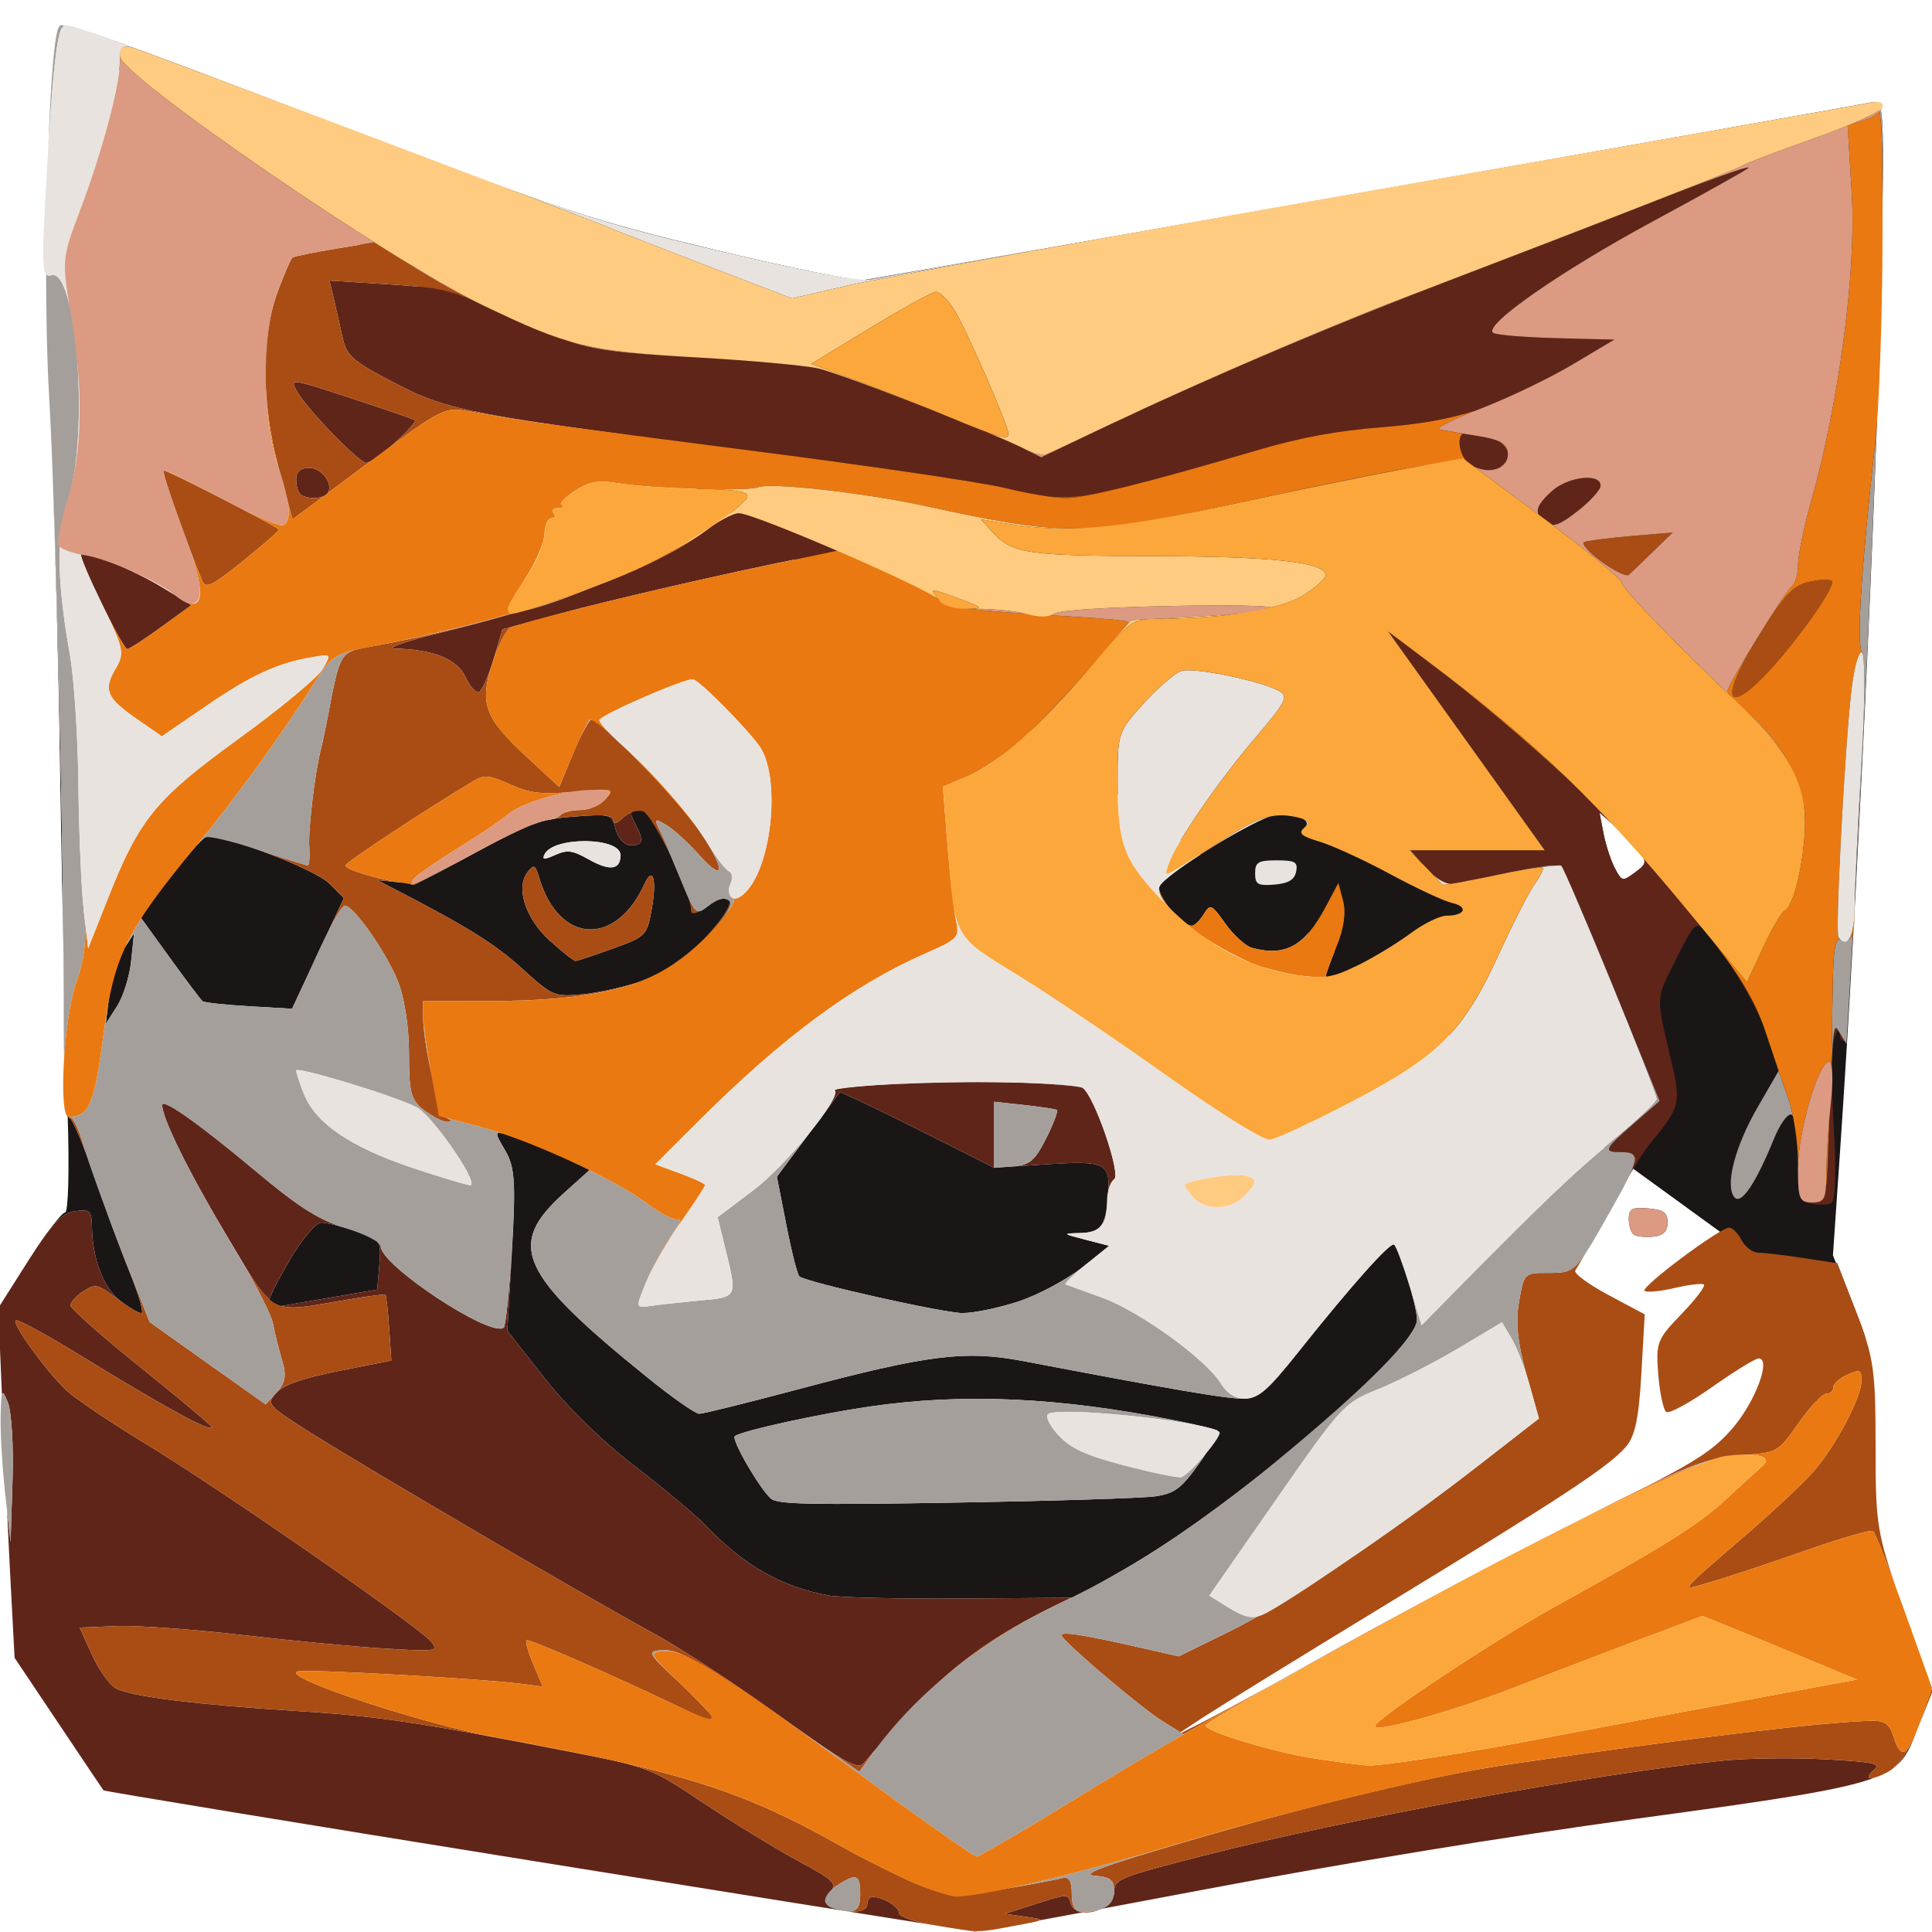 <?xml version="1.0" encoding="UTF-8"?>
<svg xmlns="http://www.w3.org/2000/svg" xmlns:xlink="http://www.w3.org/1999/xlink" width="240px" height="240px" viewBox="0 0 240 240" version="1.1">
<g id="surface1">
<path style=" stroke:none;fill-rule:nonzero;fill:rgb(10.196%,8.627%,8.627%);fill-opacity:1;" d="M 7.383 3.273 C 8.156 2.719 12.781 4.363 42.875 15.852 C 70.188 26.281 73.438 27.352 88.906 31.062 C 98.059 33.258 106.336 34.93 107.301 34.789 C 110.156 34.363 230.652 13.117 232.477 12.719 C 234.098 12.363 234.133 12.969 233.605 37.27 C 233.105 60.832 230.629 112.98 228.613 142.5 L 227.695 155.938 L 228.078 156.898 L 228.219 156.918 L 230.602 163.055 C 231.059 164.211 231.418 165.199 231.715 166.113 Z M 139.672 194.938 L 133.496 198.48 L 119.527 198.574 C 111.836 198.633 104.363 198.457 102.918 198.195 C 97.023 197.113 92.375 194.445 87.531 189.375 C 86.383 188.176 82.477 184.914 78.852 182.133 C 74.793 179.02 70.492 174.82 67.648 171.195 L 63.023 165.312 L 63.602 155.312 C 64.082 146.855 63.949 144.945 62.75 142.906 C 61.41 140.637 61.418 140.52 62.855 140.898 C 63.695 141.125 66.41 142.18 68.891 143.25 L 73.41 145.188 L 70.02 148.242 C 62.883 154.688 64.492 158.227 80.398 171.094 C 83.473 173.586 86.383 175.625 86.863 175.625 C 87.336 175.625 92.918 174.242 99.266 172.551 C 115.254 168.293 119.93 167.707 127.086 169.074 C 145.602 172.605 152.234 173.742 154.309 173.742 C 156.359 173.75 157.254 173.008 161.266 167.969 C 167.719 159.863 172.695 154.27 173.16 154.594 C 173.832 155.074 175.996 162.102 176.023 163.914 C 176.094 167.707 153.461 187.02 139.672 194.938 Z M 126.57 161.656 C 124.16 162.457 121.008 163.113 119.562 163.113 C 117.207 163.113 100.398 159.344 99.312 158.574 C 99.074 158.398 98.34 155.543 97.691 152.219 L 96.508 146.176 L 100.434 140.914 L 104.355 135.656 L 106.703 136.727 C 107.992 137.312 112.301 139.426 116.27 141.426 L 123.484 145.055 L 129.941 144.637 C 137.352 144.156 137.949 144.445 137.648 148.406 C 137.352 152.324 136.773 153.117 134.172 153.176 C 131.938 153.219 131.973 153.258 134.82 153.992 L 137.816 154.762 L 134.383 157.48 C 132.492 158.977 128.977 160.852 126.57 161.656 Z M 95.773 186.168 C 96.57 186.875 100.66 186.961 118.668 186.656 C 130.723 186.457 141.879 186.105 143.473 185.883 C 145.918 185.539 146.758 184.906 149 181.738 C 150.457 179.68 151.461 177.867 151.242 177.711 C 151.016 177.551 148.73 177 146.145 176.48 C 131.625 173.562 119.668 173.02 107.922 174.742 C 101.535 175.676 92.242 177.727 91.289 178.398 C 90.789 178.762 94.328 184.895 95.773 186.168 Z M 79.926 121.82 C 77.789 122.555 74.398 123.32 72.402 123.508 C 68.828 123.836 68.68 123.773 64.859 120.32 C 61.453 117.238 58.152 115.176 49.016 110.445 L 46.859 109.324 L 49.348 109.586 C 51.355 109.801 53.281 109.07 59.254 105.812 C 65.668 102.32 67.297 101.73 71.309 101.438 C 75.934 101.094 75.941 101.102 76.492 103.051 C 76.816 104.211 77.578 105 78.367 105 C 79.926 105 80.031 104.43 78.852 102.23 C 78.176 100.949 78.262 100.625 79.312 100.625 C 80.793 100.625 81.609 101.949 84.438 108.918 C 86.383 113.727 86.426 113.762 88.027 112.5 C 89.117 111.645 89.938 111.43 90.535 111.852 C 92.129 112.988 84.367 120.281 79.926 121.82 Z M 40.93 109.77 L 42.719 111.562 L 36.273 125.312 L 30.91 125 C 27.961 124.832 25.375 124.543 25.164 124.375 C 24.945 124.207 23.117 121.762 21.082 118.957 L 17.395 113.852 L 21.039 109.113 C 23.035 106.512 25.059 104.211 25.523 104.012 C 26.988 103.363 39.039 107.863 40.93 109.77 Z M 175.141 116 C 171.645 118.594 164.672 122.195 164.672 121.395 C 164.672 121.094 165.293 119.352 166.055 117.52 C 166.93 115.418 167.23 113.355 166.852 111.938 L 166.258 109.688 L 164.637 112.727 C 162.07 117.543 159.652 118.867 155.508 117.738 C 154.73 117.52 153.258 116.188 152.242 114.77 C 150.473 112.293 150.359 112.242 149.52 113.594 C 149.035 114.367 148.379 115 148.062 115 C 146.77 115 143.578 111.137 144.035 110.117 C 144.746 108.52 156.629 101.25 158.531 101.25 C 161.57 101.25 163.059 101.938 161.992 102.855 C 161.238 103.508 161.66 103.883 163.945 104.562 C 165.547 105.043 169.496 106.855 172.723 108.602 C 175.945 110.344 179.395 111.949 180.395 112.176 C 182.48 112.648 181.973 113.75 179.684 113.75 C 178.844 113.75 176.793 114.762 175.141 116 Z M 40.293 161.32 C 36.684 161.945 33.625 162.457 33.504 162.477 C 32.793 162.555 33.609 160.613 35.992 156.52 C 37.496 153.938 39.242 151.875 39.906 151.875 C 40.562 151.875 42.516 152.355 44.242 152.945 C 47.281 153.977 47.371 154.102 47.125 157.102 L 46.859 160.195 Z M 68.312 116.863 C 69.844 118.242 71.273 119.375 71.492 119.375 C 71.703 119.375 73.797 118.68 76.125 117.836 C 80.277 116.336 80.383 116.227 80.988 112.789 C 81.609 109.262 81.094 107.539 80.086 109.758 C 76.492 117.648 69.461 117.281 66.988 109.07 C 66.492 107.398 66.34 107.324 65.527 108.363 C 64.027 110.27 65.301 114.156 68.312 116.863 Z M 8.398 138.32 C 8.469 138.648 8.531 138.836 8.609 138.855 C 8.996 138.969 10.363 142.156 11.641 145.938 C 12.93 149.719 14.926 155.133 16.082 157.969 C 17.238 160.805 17.902 163.125 17.562 163.125 C 17.23 163.125 16.039 162.438 14.934 161.594 C 12.867 160.023 11.492 156.43 11.422 152.43 C 11.387 150.398 11.176 150.199 9.32 150.457 C 8.199 150.605 7.27 151.262 5.852 153.164 C 6.965 151.633 7.832 150.625 8.086 150.625 C 8.488 150.625 8.629 145.18 8.398 138.32 Z M 203.449 105.582 C 202.73 104.699 201.371 103.293 200.418 102.457 L 198.691 100.938 L 199.199 103.555 C 199.48 105 200.121 106.938 200.609 107.863 C 201.496 109.52 201.547 109.531 203.125 108.367 C 204.594 107.301 204.621 107.039 203.449 105.582 Z M 73.141 106.762 C 75.773 108.242 77.082 108.062 77.082 106.227 C 77.082 103.961 68.688 103.887 67.637 106.145 C 67.324 106.812 67.578 106.824 68.996 106.195 C 70.469 105.539 71.117 105.625 73.141 106.762 Z M 202.957 153.363 C 202.617 153.117 202.336 152.242 202.336 151.418 C 202.336 150.148 202.711 149.949 204.746 150.113 C 206.652 150.27 207.152 150.637 207.152 151.875 C 207.152 152.969 206.617 153.492 205.367 153.617 C 204.387 153.719 203.301 153.605 202.957 153.363 Z M 16.293 119.387 C 16.098 121.289 15.301 123.82 14.531 125.012 L 13.129 127.188 L 13.586 123.57 C 13.832 121.582 14.629 119.051 15.348 117.945 L 16.652 115.938 Z M 155.914 108.48 C 155.914 107.105 156.297 106.875 158.602 106.875 C 160.887 106.875 161.246 107.086 161.012 108.281 C 160.809 109.289 160.047 109.742 158.32 109.887 C 156.246 110.055 155.914 109.863 155.914 108.48 Z M 6.492 57.645 C 7.121 73.613 7.707 99.02 7.875 117.617 C 7.715 110.258 7.566 102.02 7.445 94.375 C 7.262 82.176 6.875 67.824 6.492 57.645 Z M 6.273 12.43 C 5.852 20.055 5.641 31.105 5.789 40.281 C 5.633 31.18 5.844 20.086 6.273 12.43 Z M 6.273 12.43 "/>
<path style=" stroke:none;fill-rule:nonzero;fill:rgb(37.647%,14.51%,9.804%);fill-opacity:1;" d="M 66.727 231.258 C 37.184 226.508 12.938 222.52 12.852 222.398 C 12.762 222.281 10.238 218.531 7.254 214.062 L 1.812 205.938 L 1.332 196.875 C 1.207 194.574 1.051 191.258 0.875 187.664 L 1.312 191.562 L 1.559 183.914 C 1.699 179.707 1.438 175.344 0.98 174.227 C 0.562 173.188 0.352 172.789 0.238 173.25 L -0.219 162.492 L 3.512 156.613 C 6.473 151.961 7.684 150.68 9.32 150.457 C 11.176 150.199 11.387 150.398 11.422 152.43 C 11.492 156.43 12.867 160.023 14.934 161.594 C 14.969 161.625 15.012 161.656 15.047 161.68 C 14.855 161.543 14.652 161.398 14.461 161.258 C 12.105 159.5 11.852 159.449 10.352 160.414 C 9.477 160.98 8.758 161.77 8.758 162.164 C 8.758 162.555 12.699 166.043 17.52 169.906 C 22.336 173.773 26.277 177.082 26.277 177.258 C 26.277 178.008 20.645 174.926 9.293 167.961 C 5.484 165.633 2.18 163.855 1.953 164.023 C 1.438 164.395 5.613 170.176 8.191 172.664 C 9.223 173.656 13.613 176.625 17.949 179.258 C 27.406 184.992 52.328 202.273 53.605 203.98 C 54.48 205.148 54.254 205.18 47.668 204.781 C 43.902 204.555 35.922 203.793 29.949 203.094 C 23.973 202.395 17.012 201.898 14.48 202 L 9.891 202.188 L 11.449 205.602 C 12.305 207.477 13.656 209.352 14.445 209.758 C 16.352 210.758 24.551 211.773 36.789 212.539 C 46.828 213.164 51.961 213.926 70.828 217.613 C 80.715 219.543 80.828 219.586 87.469 224.02 C 91.148 226.469 96.41 229.688 99.152 231.168 C 103.621 233.57 104.039 233.988 103.094 235.074 C 102.246 236.055 102.297 236.398 103.359 236.887 C 105.355 237.789 107.738 237.613 107.738 236.562 C 107.738 236.043 108.035 235.633 108.395 235.637 C 109.707 235.656 111.68 236.852 111.68 237.633 C 111.68 238.074 113.613 238.75 116.059 239.156 C 116.312 239.199 116.566 239.238 116.793 239.273 C 108.473 237.957 89.047 234.852 66.727 231.258 Z M 141.617 60.043 C 133.691 62.164 131 62.242 124.379 60.555 C 121.734 59.883 108.527 57.93 95.035 56.227 C 58.223 51.562 55.734 51.094 48.875 47.5 C 43.672 44.773 43.043 44.207 42.516 41.77 C 42.191 40.281 41.703 38.117 41.43 36.957 L 40.93 34.855 L 48.273 35.32 C 54.746 35.727 56.164 36.055 60.43 38.117 C 70.512 42.992 73.207 43.645 86.41 44.395 C 93.082 44.77 99.914 45.387 101.605 45.758 C 104.582 46.418 122.531 53.406 127.078 55.68 L 129.348 56.812 L 136.711 53.289 C 149.457 47.199 165.469 40.395 180.438 34.695 C 188.383 31.664 198.238 27.863 202.336 26.242 C 211.805 22.508 217.227 20.539 217.227 20.836 C 217.227 20.961 211.926 23.93 205.445 27.43 C 193.84 33.699 184.188 40.426 185.484 41.352 C 185.844 41.605 189.371 41.898 193.324 42.008 L 200.516 42.188 L 195.512 45.195 C 186.781 50.445 181.121 52.324 171.891 53.051 C 166.062 53.508 161.625 54.324 156.121 55.949 C 151.91 57.195 145.383 59.031 141.617 60.043 Z M 40.293 161.32 L 46.859 160.195 L 47.125 157.102 C 47.238 155.68 47.281 154.906 46.977 154.375 C 47.184 154.551 47.301 154.707 47.301 154.836 C 47.301 157.188 60.867 166.156 62.574 164.93 C 62.82 164.758 63.285 160.27 63.602 154.961 C 63.73 152.719 63.82 150.949 63.855 149.523 C 63.82 151.023 63.73 152.906 63.602 155.312 L 63.023 165.312 L 67.648 171.195 C 70.492 174.82 74.793 179.02 78.852 182.133 C 82.477 184.914 86.383 188.176 87.531 189.375 C 92.375 194.445 97.023 197.113 102.918 198.195 C 104.363 198.457 111.836 198.633 119.527 198.574 L 133.051 198.48 C 132.613 198.699 132.176 198.914 131.738 199.125 C 123.172 203.23 118.062 206.969 112.363 213.312 C 110.059 215.867 107.781 218.426 107.301 219 C 106.555 219.895 104.969 219 96.789 213.102 C 91.488 209.273 84.395 204.648 81.023 202.812 C 72.859 198.375 44.516 181.773 38.109 177.68 C 33.207 174.551 33.066 174.375 34.352 172.992 C 35.273 172 37.656 171.176 42.148 170.289 L 48.613 169.008 L 48.34 164.988 C 48.191 162.773 47.984 160.898 47.867 160.824 C 47.754 160.742 45.32 161.074 42.445 161.57 C 38.594 162.227 36.527 162.68 34.957 162.23 C 36.211 162.02 38.156 161.688 40.293 161.32 Z M 202.074 146.551 C 202.773 145.18 203.211 144.23 203.211 144.008 C 203.211 143.523 202.422 143.125 201.461 143.125 C 199.086 143.125 199.207 142.832 202.941 139.586 L 206.164 136.773 L 203.336 129.793 C 194.863 108.918 194.199 107.5 192.895 107.5 C 192.168 107.5 188.84 108.082 185.484 108.793 C 182.137 109.508 179.309 110 179.195 109.887 C 179.082 109.773 178.109 108.773 177.031 107.656 L 175.059 105.625 L 191.887 105.625 L 172.434 78.438 L 177.828 82.5 C 185.789 88.5 197.09 98.492 201.145 103.125 C 201.16 103.137 201.172 103.148 201.18 103.164 C 200.906 102.906 200.652 102.664 200.418 102.457 L 198.691 100.938 L 199.199 103.555 C 199.48 105 200.121 106.938 200.609 107.863 C 201.496 109.52 201.547 109.531 203.125 108.367 C 204.184 107.594 204.5 107.242 204.141 106.562 C 207.145 110.023 209.527 112.836 211.445 115.219 C 211.262 115.074 211.113 115 211.008 115 C 210.332 115 209.902 115.688 207.469 120.625 C 205.82 123.961 205.812 124.242 207.293 130.449 C 208.16 134.082 208.57 135.75 208.145 137.293 C 207.758 138.68 206.688 139.977 204.648 142.5 C 204.219 143.023 203.238 144.586 202.074 146.551 Z M 136.828 237.125 C 137.711 236.688 138.395 235.957 138.395 235.051 C 138.395 233.445 138.988 233.199 149.562 230.492 C 167.117 225.992 197.949 220.355 214.074 218.707 C 217.008 218.406 222.664 218.332 226.641 218.543 C 232.641 218.867 233.703 219.082 232.871 219.793 C 231.828 220.688 231.961 221.062 232.852 220.832 C 228.734 222.395 220.66 223.57 203.211 225.938 C 187.164 228.125 166.836 231.449 149.578 234.727 C 145.016 235.594 140.68 236.406 136.828 237.125 Z M 61.305 81.918 C 60.691 83.977 59.879 85.793 59.508 85.961 C 59.133 86.125 58.379 85.301 57.836 84.117 C 56.805 81.883 53.832 80.676 49.141 80.574 C 47.781 80.551 50.234 79.699 55.184 78.477 C 70.723 74.645 81.863 70.301 87.977 65.695 C 89.387 64.625 91.078 63.75 91.734 63.75 C 92.391 63.75 95.473 64.793 98.582 66.074 L 104.242 68.395 L 100.082 69.227 C 90.84 71.07 75.898 74.5 69.355 76.281 L 62.418 78.176 Z M 100.434 140.914 C 102.516 138.105 103.996 135.668 103.727 135.477 C 102.91 134.887 117.426 134.227 125.922 134.461 C 130.293 134.586 134.156 134.895 134.504 135.145 C 135.961 136.176 139.289 145.863 138.41 146.488 C 138.113 146.699 137.852 147.227 137.684 147.852 C 137.867 144.418 136.992 144.18 129.941 144.637 L 125.254 144.938 L 125.902 144.887 C 127.926 144.719 128.574 144.168 129.969 141.387 C 130.879 139.574 131.473 137.992 131.289 137.883 C 131.098 137.77 129.277 137.492 127.227 137.27 L 123.504 136.863 L 123.504 145.051 L 123.484 145.055 L 116.27 141.426 C 112.301 139.426 107.992 137.312 106.703 136.727 L 104.355 135.656 Z M 42.203 152.324 C 41.184 152.051 40.309 151.875 39.906 151.875 C 39.242 151.875 37.496 153.938 35.992 156.52 C 34.652 158.82 33.809 160.438 33.449 161.398 C 32.074 160.227 30.762 157.863 28.223 153.594 C 23.406 145.523 20.145 138.93 20.145 137.27 C 20.145 136.336 24.762 139.613 32.129 145.781 C 36.734 149.637 39.25 151.293 42.203 152.324 Z M 20.023 77.898 C 17.965 79.398 16.062 80.625 15.801 80.625 C 15.242 80.625 9.66 69.156 10.082 68.852 C 10.703 68.398 16.641 70.82 20.121 72.938 L 23.773 75.176 Z M 49.086 54.969 C 47.535 56.363 45.934 57.5 45.504 57.5 C 44.574 57.5 37.98 50.664 36.824 48.508 C 36.016 46.988 36.113 47 43.594 49.457 C 47.773 50.824 51.355 52.055 51.539 52.195 C 51.73 52.332 50.629 53.582 49.086 54.969 Z M 198.832 60.32 C 198.832 60.844 197.555 62.262 195.984 63.48 C 193.707 65.258 192.918 65.539 192.043 64.914 C 190.512 63.805 190.668 62.918 192.762 61.02 C 194.77 59.199 198.832 58.73 198.832 60.32 Z M 186.395 58 C 185.09 58.93 184.766 58.918 182.848 57.883 C 181.262 57.02 180.691 53.75 182.129 53.75 C 186.273 53.75 188.812 56.273 186.395 58 Z M 129.145 238.551 C 129.371 238.398 128.75 238.301 127.445 238.117 L 124.816 237.742 L 128.758 236.48 C 132.527 235.27 132.711 235.262 132.98 236.355 C 133.156 237.082 133.77 237.457 134.516 237.555 C 132.551 237.918 130.746 238.258 129.145 238.551 Z M 40.633 61.355 C 40.098 61.98 38.18 62.039 37.375 61.457 C 37.051 61.23 36.789 60.387 36.789 59.582 C 36.789 58.57 37.297 58.125 38.434 58.125 C 40.062 58.125 41.543 60.305 40.633 61.355 Z M 224.215 149.262 C 224.453 149.355 224.742 149.375 225.109 149.375 C 226.711 149.375 226.879 148.914 227.062 143.906 C 227.562 130.73 227.648 127.73 228.062 127.707 C 228.148 127.707 228.246 127.836 228.367 128.031 C 228.246 128.055 228.051 128.418 227.844 129.062 C 227.527 130.094 227.5 135.012 227.797 140 C 228.121 145.512 228.008 149.219 227.5 149.457 C 227.047 149.668 225.926 149.707 225.012 149.539 C 224.688 149.477 224.426 149.398 224.215 149.262 Z M 75.23 101.332 C 75.934 101.414 76.203 101.602 76.203 101.906 C 76.203 102.438 76.633 102.32 77.395 101.582 C 77.676 101.301 78.051 101.074 78.445 100.926 C 78.359 101.164 78.5 101.57 78.852 102.23 C 80.031 104.43 79.926 105 78.367 105 C 77.578 105 76.816 104.211 76.492 103.051 C 76.188 101.98 76.055 101.5 75.23 101.332 Z M 214.977 119.852 C 217.375 123.258 218.574 125.699 219.52 128.523 C 218.777 126.336 216.84 122.77 214.977 119.852 Z M 79.926 121.82 C 81.906 121.133 84.543 119.305 86.715 117.387 C 84.395 119.68 82.434 120.949 79.926 121.82 Z M 235.375 219.488 C 236.277 218.633 237.188 217.168 238.004 215.258 C 237.934 215.43 237.863 215.605 237.801 215.781 C 237.172 217.367 236.602 218.531 235.375 219.488 Z M 139.672 194.938 C 143.949 192.48 149.07 188.93 154.109 185.086 C 148.668 189.324 143.727 192.664 138.562 195.574 Z M 85.48 111.43 C 85.199 110.801 84.867 109.977 84.438 108.918 C 84.156 108.242 83.902 107.617 83.668 107.039 C 84.41 108.633 85.086 110.23 85.48 111.43 Z M 228.508 128.262 C 228.543 128.32 228.578 128.383 228.613 128.438 L 229.07 129.199 C 229.059 129.25 229.043 129.273 229.035 129.289 C 228.805 129.449 228.57 129.043 228.527 128.387 C 228.516 128.344 228.516 128.301 228.508 128.262 Z M 233.105 53.477 C 233.324 47.508 233.492 42.207 233.59 37.895 C 233.859 25.332 233.992 18.945 233.844 15.75 C 233.992 18.895 233.867 25.117 233.605 37.27 C 233.508 41.664 233.344 47.238 233.105 53.477 Z M 90.648 111.969 C 90.621 111.918 90.578 111.883 90.535 111.852 C 90.246 111.645 89.895 111.586 89.484 111.695 C 90.281 111.367 90.656 111.492 90.648 111.969 Z M 137.492 149.926 C 137.414 151.23 137.117 152.062 136.484 152.562 C 137.027 152.086 137.316 151.273 137.492 149.926 Z M 119.832 239.758 C 120.543 239.852 121.094 239.887 121.629 239.883 C 121.332 239.93 121.148 239.949 121.113 239.949 C 121.059 239.945 120.621 239.883 119.832 239.758 Z M 88.027 112.5 C 87.539 112.887 87.195 113.148 86.898 113.195 C 87.18 113.051 87.52 112.836 87.934 112.562 C 87.969 112.543 87.996 112.523 88.027 112.5 Z M 59.254 105.812 C 63.602 103.445 65.719 102.418 67.902 101.906 C 65.727 102.418 63.582 103.457 59.254 105.812 Z M 17.57 163.125 C 17.867 163.105 17.336 161.164 16.363 158.664 C 17.344 161.176 17.879 163.125 17.578 163.125 C 17.57 163.125 17.57 163.125 17.57 163.125 Z M 133.305 153.195 C 132.043 153.25 132.438 153.375 134.82 153.992 C 132.41 153.367 132.016 153.242 133.305 153.195 Z M 198.281 160 C 196.605 158.992 195.52 158.102 195.688 157.824 C 195.73 157.75 195.773 157.676 195.82 157.602 C 195.758 157.711 195.715 157.789 195.688 157.824 C 195.52 158.102 196.605 158.992 198.281 160 Z M 175.461 165.383 C 175.84 164.77 176.031 164.27 176.023 163.914 C 176.031 164.27 175.84 164.762 175.461 165.383 Z M 71.414 101.426 C 71.43 101.426 71.457 101.426 71.473 101.426 C 71.465 101.426 71.449 101.426 71.438 101.426 C 71.43 101.426 71.422 101.426 71.414 101.426 Z M 71.414 101.426 "/>
<path style=" stroke:none;fill-rule:nonzero;fill:rgb(66.275%,30.196%,8.235%);fill-opacity:1;" d="M 75.066 218.457 C 73.875 218.207 72.492 217.938 70.828 217.613 C 51.961 213.926 46.828 213.164 36.789 212.539 C 24.551 211.773 16.352 210.758 14.445 209.758 C 13.656 209.352 12.305 207.477 11.449 205.602 L 9.891 202.188 L 14.48 202 C 17.012 201.898 23.973 202.395 29.949 203.094 C 35.922 203.793 43.902 204.555 47.668 204.781 C 54.254 205.18 54.48 205.148 53.605 203.98 C 52.328 202.273 27.406 184.992 17.949 179.258 C 13.613 176.625 9.223 173.656 8.191 172.664 C 5.613 170.176 1.438 164.395 1.953 164.023 C 2.18 163.855 5.484 165.633 9.293 167.961 C 20.645 174.926 26.277 178.008 26.277 177.258 C 26.277 177.082 22.336 173.773 17.52 169.906 C 12.699 166.043 8.758 162.555 8.758 162.164 C 8.758 161.77 9.477 160.98 10.352 160.414 C 11.852 159.449 12.105 159.5 14.461 161.258 C 15.836 162.281 17.246 163.125 17.578 163.125 C 17.914 163.125 17.238 160.805 16.082 157.969 C 15.449 156.426 14.574 154.117 13.699 151.73 C 14.121 152.852 14.559 153.98 14.988 155.082 L 18.578 164.219 L 25.785 169.344 L 33.004 174.461 L 34.398 172.949 C 35.449 171.793 35.605 170.852 35.047 169 C 34.641 167.656 34.125 165.574 33.898 164.375 C 33.707 163.383 32.059 160.117 29.992 156.574 C 32.145 160.168 33.25 161.742 34.957 162.23 C 36.527 162.68 38.594 162.227 42.445 161.57 C 45.32 161.074 47.754 160.742 47.867 160.824 C 47.984 160.898 48.191 162.773 48.34 164.988 L 48.613 169.008 L 42.148 170.289 C 37.656 171.176 35.273 172 34.352 172.992 C 33.066 174.375 33.207 174.551 38.109 177.68 C 44.516 181.773 72.859 198.375 81.023 202.812 C 84.395 204.648 91.488 209.273 96.789 213.102 C 104.969 219 106.555 219.895 107.301 219 C 107.492 218.77 107.992 218.199 108.664 217.445 C 108.527 217.633 108.387 217.824 108.246 218.02 L 106.746 220.094 L 95.879 212.551 C 87.672 206.852 84.445 205 82.738 205 C 80.242 205 80.32 205.227 84.105 208.75 C 85.395 209.949 87.195 211.762 88.109 212.773 C 89.641 214.48 89.281 214.387 83.203 211.488 C 75.891 207.992 66.148 203.75 65.449 203.75 C 65.195 203.75 65.535 205.043 66.203 206.633 L 67.418 209.512 L 64.582 209.148 C 59.773 208.539 38.871 207.363 37.129 207.605 C 34.02 208.043 52.352 214.156 61.996 215.898 C 67.008 216.805 71.289 217.637 75.066 218.457 Z M 40.93 109.77 C 39.879 108.711 35.703 106.855 31.945 105.523 C 31.996 105.543 32.051 105.555 32.094 105.574 C 35.266 106.633 38.023 107.5 38.227 107.5 C 38.418 107.5 38.504 106.445 38.418 105.156 C 38.27 103.055 39.145 95.75 39.863 93.086 C 40.012 92.523 40.398 90.688 40.723 89 C 42.211 81.125 42.273 81.023 45.555 80.418 C 64.004 77.051 80.523 71.305 87.977 65.695 C 81.863 70.301 70.723 74.645 55.184 78.477 C 50.234 79.699 47.781 80.551 49.141 80.574 C 53.832 80.676 56.805 81.883 57.836 84.117 C 58.379 85.301 59.133 86.125 59.508 85.961 C 59.879 85.793 60.691 83.977 61.305 81.918 L 62.418 78.176 L 64.422 77.625 C 63.934 77.773 63.582 77.898 63.398 77.988 C 62.855 78.23 61.84 80.27 61.129 82.5 C 59.543 87.488 60.211 89.227 65.625 94.211 L 69.461 97.75 L 71.211 93.562 C 72.176 91.262 73.199 89.375 73.488 89.375 C 74.504 89.383 83.684 98.758 86.461 102.637 C 90.051 107.633 90.324 110.094 86.863 106.219 C 85.496 104.688 83.668 103.02 82.801 102.508 C 81.32 101.637 81.258 101.68 81.934 103.133 C 82.18 103.648 82.695 104.855 83.301 106.281 C 81.941 103.5 80.445 100.93 79.855 100.77 C 79.156 100.582 78.043 100.945 77.395 101.582 C 76.633 102.32 76.203 102.438 76.203 101.906 C 76.203 101.273 75.066 101.156 71.438 101.426 C 70.406 101.5 69.539 101.594 68.715 101.738 C 69.117 101.625 69.461 101.449 69.637 101.25 C 69.934 100.906 71.047 100.625 72.105 100.625 C 73.164 100.625 74.559 100.02 75.207 99.281 C 76.371 97.949 76.336 97.945 71.387 98.355 C 67.172 98.711 65.922 98.57 63.371 97.445 C 60.727 96.273 60.168 96.219 58.859 97 C 52.887 100.562 42.918 107.137 42.918 107.512 C 42.918 107.992 46.449 109.105 49.488 109.582 C 49.559 109.594 49.629 109.602 49.691 109.613 C 49.578 109.605 49.461 109.602 49.348 109.586 L 46.859 109.324 L 49.016 110.445 C 58.152 115.176 61.453 117.238 64.859 120.32 C 68.68 123.773 68.828 123.836 72.402 123.508 C 74.066 123.352 76.703 122.793 78.77 122.188 C 74.293 123.73 68.496 124.344 60.219 124.363 L 52.555 124.375 L 52.555 126.148 C 52.555 129.805 54.562 138.457 55.508 138.895 C 56.172 139.207 56.191 139.355 55.551 139.363 C 55.035 139.367 53.754 138.727 52.703 137.93 C 51.039 136.664 50.805 135.773 50.805 130.855 C 50.805 127.539 50.227 123.832 49.402 121.832 C 47.867 118.105 43.918 112.5 42.824 112.5 C 42.57 112.5 41.762 113.789 40.781 115.688 L 42.719 111.562 Z M 146.637 215.195 L 144.41 213.812 C 141.969 212.305 133.289 204.992 131.957 203.332 C 131.324 202.539 134.016 202.926 142.188 204.793 L 146.418 205.758 L 152.609 202.727 C 159.773 199.211 172.285 190.895 183.418 182.242 L 191.176 176.207 L 189.625 170.75 C 188.531 166.914 188.25 164.227 188.699 161.707 C 189.32 158.137 189.336 158.125 192.297 158.125 C 194.617 158.125 195.363 158.117 197.012 155.617 C 196.562 156.375 196.117 157.117 195.688 157.824 C 195.469 158.176 197.324 159.543 199.805 160.867 L 204.316 163.273 L 203.895 170.668 C 203.57 176.312 203.098 178.48 201.906 179.812 C 199.664 182.312 193.926 186.082 172.117 199.367 C 161.52 205.82 151.27 212.145 149.344 213.406 Z M 235.438 196.957 C 234.035 193.168 232.879 190.336 232.668 190.188 C 232.406 189.992 228.527 191.125 224.051 192.699 C 219.574 194.27 214.387 195.992 212.523 196.523 C 211.043 196.949 210.062 197.301 209.887 197.156 C 209.59 196.906 211.559 195.281 217.297 190.312 C 220.469 187.562 224.059 184.188 225.266 182.812 C 228 179.699 231.242 173.586 231.242 171.531 C 231.242 170.145 231.066 170.07 229.488 170.77 C 228.527 171.199 227.738 171.906 227.738 172.336 C 227.738 172.77 227.352 173.125 226.871 173.125 C 226.398 173.125 224.848 174.773 223.418 176.793 C 220.836 180.445 220.801 180.461 216.367 180.762 C 212.688 181.02 210.492 181.762 203.832 185.02 C 203.668 185.102 203.484 185.188 203.309 185.281 C 210.973 181.406 213.082 179.949 215.336 177.289 C 218.121 173.977 220.039 168.75 218.461 168.75 C 218.051 168.75 215.449 170.352 212.68 172.305 C 209.902 174.262 207.348 175.656 206.988 175.398 C 206.629 175.145 206.18 173.051 205.996 170.75 C 205.684 166.773 205.832 166.395 208.887 163.227 C 210.656 161.387 211.91 159.742 211.656 159.57 C 211.41 159.395 209.781 159.586 208.027 160 C 206.277 160.414 204.594 160.574 204.297 160.355 C 203.703 159.938 213.652 152.5 214.809 152.5 C 215.203 152.5 215.895 153.199 216.352 154.062 C 216.805 154.926 217.762 155.625 218.48 155.625 C 219.188 155.625 221.668 155.918 223.988 156.27 L 228.219 156.918 L 230.602 163.055 C 232.766 168.613 232.992 170.188 232.992 179.625 C 232.992 188.523 233.082 190.082 235.438 196.957 Z M 49.086 54.969 C 50.629 53.582 51.73 52.332 51.539 52.195 C 51.355 52.055 47.773 50.824 43.594 49.457 C 36.113 47 36.016 46.988 36.824 48.508 C 37.98 50.664 44.574 57.5 45.504 57.5 C 45.602 57.5 45.758 57.445 45.949 57.344 C 45.863 57.406 45.773 57.477 45.68 57.543 L 40.73 61.238 C 41.43 60.148 40.004 58.125 38.434 58.125 C 37.297 58.125 36.789 58.57 36.789 59.582 C 36.789 60.387 37.051 61.23 37.375 61.457 C 38.016 61.918 39.355 61.977 40.145 61.676 L 36.34 64.508 L 34.598 58.039 C 32.48 50.195 32.426 41.812 34.477 36.281 C 35.289 34.07 36.133 32.137 36.332 31.988 C 36.543 31.844 38.996 31.344 41.781 30.883 L 46.859 30.039 L 50.805 32.75 C 52.984 34.25 55.961 35.93 59.219 37.543 C 55.832 35.988 54.098 35.688 48.273 35.32 L 40.93 34.855 L 41.43 36.957 C 41.703 38.117 42.191 40.281 42.516 41.77 C 43.043 44.207 43.672 44.773 48.875 47.5 C 53.457 49.898 56.094 50.906 68.32 52.707 C 65.52 52.32 63.637 52.051 63.066 51.945 C 61.375 51.633 58.879 51.195 57.512 50.977 C 55.531 50.656 54.535 51.02 48.746 55.273 C 48.859 55.176 48.973 55.074 49.086 54.969 Z M 138.375 235.262 C 138.387 235.168 138.395 235.074 138.395 234.977 C 138.395 233.512 137.984 233.176 135.984 233.012 C 134.164 232.863 136.887 231.836 147.152 228.824 C 163.035 224.164 178.203 220.523 187.445 219.176 C 209.832 215.895 227.414 213.793 232.703 213.762 C 234.105 213.75 234.754 214.238 235.184 215.617 C 235.805 217.656 236.391 218.164 237.16 217.012 C 236.312 218.562 235.41 219.645 234.543 220.105 C 232.344 221.293 231.336 221.105 232.871 219.793 C 233.703 219.082 232.641 218.867 226.641 218.543 C 222.664 218.332 217.008 218.406 214.074 218.707 C 197.949 220.355 167.117 225.992 149.562 230.492 C 138.988 233.199 138.395 233.445 138.395 235.051 C 138.395 235.117 138.387 235.195 138.375 235.262 Z M 116.059 239.156 C 113.613 238.75 111.68 238.074 111.68 237.633 C 111.68 236.852 109.707 235.656 108.395 235.637 C 108.035 235.633 107.738 236.043 107.738 236.562 C 107.738 237.273 106.641 237.586 105.312 237.43 C 106.492 237.48 106.859 236.852 106.859 235.312 C 106.859 232.855 106.398 232.668 104.086 234.156 C 103.82 234.332 103.594 234.5 103.402 234.668 C 103.855 233.844 103.023 233.25 99.152 231.168 C 96.41 229.688 91.148 226.469 87.469 224.02 C 82.711 220.844 81.301 219.918 77.254 218.945 C 88.793 221.574 95.379 224.219 103.891 229.012 C 107.797 231.211 112.695 233.625 114.754 234.383 C 118.477 235.73 118.582 235.738 124.73 234.668 C 128.145 234.074 131.438 233.457 132.043 233.293 C 132.797 233.086 133.141 233.695 133.141 235.242 C 133.141 236.414 133.367 237.105 133.848 237.375 C 133.418 237.18 133.105 236.852 132.98 236.355 C 132.711 235.262 132.527 235.27 128.758 236.48 L 124.816 237.742 L 127.445 238.117 C 129.996 238.477 129.949 238.508 125.965 239.242 C 123.82 239.637 122.777 239.852 121.715 239.883 C 120.465 239.914 119.195 239.676 116.059 239.156 Z M 34.641 65.77 C 34.766 65.863 32.785 67.605 30.246 69.645 C 26.312 72.801 25.551 73.176 25.121 72.145 C 23.07 67.188 20.059 58.605 20.305 58.43 C 20.531 58.27 33.484 64.898 34.641 65.77 Z M 68.312 116.863 C 65.301 114.156 64.027 110.27 65.527 108.363 C 66.34 107.324 66.492 107.398 66.988 109.07 C 69.461 117.281 76.492 117.648 80.086 109.758 C 81.094 107.539 81.609 109.262 80.988 112.789 C 80.383 116.227 80.277 116.336 76.125 117.836 C 73.797 118.68 71.703 119.375 71.492 119.375 C 71.273 119.375 69.844 118.242 68.312 116.863 Z M 224.328 77.758 C 216.098 88.82 211.82 89.781 218.418 79.086 C 221.527 74.043 222.699 72.762 224.609 72.305 C 225.906 72 227.238 71.938 227.57 72.168 C 227.895 72.406 226.441 74.918 224.328 77.758 Z M 205.332 68.539 C 203.984 69.855 202.633 71.148 202.336 71.406 C 202.047 71.668 200.516 70.926 198.93 69.758 C 197.344 68.594 196.379 67.508 196.781 67.336 C 197.184 67.168 199.832 66.832 202.66 66.586 L 207.793 66.145 Z M 199.797 187.039 C 189.672 192.168 172.258 201.414 160.422 207.945 C 160.527 207.887 160.625 207.832 160.73 207.773 C 173.133 200.824 187.848 193.012 199.797 187.039 Z M 157.48 209.582 C 157.148 209.762 156.832 209.945 156.508 210.125 L 147.039 215.438 L 146.75 215.262 L 149.344 213.957 C 150.797 213.219 154.09 211.449 157.48 209.582 Z M 10.617 143.074 C 9.695 140.668 8.891 138.938 8.609 138.855 C 8.27 138.758 7.988 134.82 7.926 129.73 C 7.988 134.852 8.285 138.75 8.645 138.75 C 9.059 138.75 9.844 140.367 10.398 142.344 C 10.449 142.551 10.527 142.793 10.617 143.074 Z M 131.738 199.125 C 126.473 201.648 121.734 204.656 117.625 208.062 C 121.566 204.613 125.832 201.957 131.738 199.125 Z M 86.863 113.211 C 86.156 113.57 85.848 113.52 85.848 113.074 C 85.855 112.758 85.742 112.242 85.531 111.605 C 86.094 112.832 86.426 113.27 86.863 113.211 Z M 238.16 214.895 C 238.273 214.582 238.406 214.242 238.527 213.875 L 239.957 209.824 L 240.062 210.105 L 238.285 214.582 C 238.238 214.688 238.203 214.789 238.16 214.895 Z M 132.34 61.875 C 131.816 61.875 130.977 61.789 129.977 61.637 C 131.992 61.836 133.867 61.738 136.18 61.32 C 134.383 61.688 133.113 61.875 132.34 61.875 Z M 69.766 42.082 C 69.977 42.156 70.188 42.23 70.387 42.301 C 67.91 41.551 65.43 40.492 62.164 38.949 C 64.703 40.113 67.312 41.195 69.766 42.082 Z M 87.566 116.52 C 89.578 114.398 90.613 112.75 90.648 111.98 C 90.938 112.543 89.922 114.043 87.582 116.5 C 87.582 116.508 87.574 116.512 87.566 116.52 Z M 29.02 154.938 C 28.895 154.738 28.773 154.543 28.652 154.344 C 26.426 150.719 24.273 146.832 22.695 143.664 C 24.086 146.426 25.988 149.852 28.223 153.594 C 28.504 154.062 28.766 154.512 29.02 154.938 Z M 134.129 237.477 C 134.207 237.492 134.293 237.5 134.383 237.5 C 135.258 237.5 135.984 237.418 136.57 237.242 C 135.766 237.582 134.848 237.68 134.129 237.477 Z M 91.051 71.125 C 94.309 70.414 97.43 69.758 100.082 69.227 L 101.184 69.008 L 93.484 70.613 C 92.707 70.773 91.891 70.945 91.051 71.125 Z M 36.273 125.305 L 38.051 121.523 L 36.332 125.312 Z M 202.859 144.938 C 203.105 144.25 203.125 143.812 202.949 143.543 C 203.117 143.676 203.211 143.836 203.211 144.008 C 203.211 144.125 203.09 144.449 202.859 144.938 Z M 65.781 102.574 C 66.797 102.133 67.523 101.875 67.785 101.875 C 67.902 101.875 68.016 101.867 68.129 101.855 C 67.359 102.023 66.613 102.25 65.781 102.574 Z M 144.141 59.355 C 147.871 58.332 152.742 56.945 156.121 55.949 C 151.445 57.332 147.461 58.461 144.141 59.355 Z M 71.238 75.781 C 74.094 75.043 77.879 74.125 81.941 73.18 C 78.148 74.07 74.383 74.988 71.238 75.781 Z M 89.484 111.695 C 89.098 111.852 88.605 112.117 88.027 112.5 C 88.582 112.07 89.062 111.793 89.484 111.695 Z M 102.586 236.363 C 102.492 236.219 102.48 236.055 102.551 235.867 C 102.516 236.043 102.527 236.207 102.586 236.363 Z M 25.516 104.012 C 25.086 104.211 23.422 106.082 21.645 108.332 C 23.43 106.07 25.094 104.195 25.508 104.02 C 25.508 104.012 25.508 104.012 25.516 104.012 Z M 23.844 139.207 C 25.875 140.676 28.688 142.898 32.129 145.781 C 28.711 142.926 25.891 140.688 23.844 139.207 Z M 110.312 58.273 C 112.477 58.582 114.492 58.883 116.285 59.156 C 114.48 58.883 112.477 58.586 110.312 58.273 Z M 20.27 138.02 C 20.191 137.719 20.145 137.488 20.145 137.32 C 20.145 137.312 20.145 137.305 20.145 137.301 C 20.156 137.488 20.191 137.727 20.27 138.02 Z M 20.27 138.02 "/>
<path style=" stroke:none;fill-rule:nonzero;fill:rgb(64.706%,62.353%,60.784%);fill-opacity:1;" d="M 55.508 138.895 L 59.57 139.957 C 60.387 140.164 61.289 140.438 62.242 140.758 C 61.453 140.617 61.637 141.02 62.75 142.906 C 63.949 144.938 64.082 146.82 63.602 154.961 C 63.285 160.27 62.82 164.758 62.574 164.93 C 60.867 166.156 47.301 157.188 47.301 154.836 C 47.301 154.312 45.391 153.32 42.98 152.582 C 39.672 151.562 37.129 149.969 32.129 145.781 C 24.641 139.512 20.145 136.336 20.145 137.32 C 20.145 138.98 24.238 147.164 28.652 154.344 C 31.305 158.656 33.672 163.176 33.898 164.375 C 34.125 165.574 34.641 167.656 35.047 169 C 35.605 170.852 35.449 171.793 34.398 172.949 L 33.004 174.461 L 25.785 169.344 L 18.578 164.219 L 14.988 155.082 C 13.016 150.051 10.949 144.32 10.398 142.344 C 9.844 140.367 9.059 138.75 8.645 138.75 C 8.637 138.75 8.629 138.742 8.617 138.738 C 11.082 138.676 11.719 137.125 12.816 128.812 C 13.008 127.305 13.207 125.961 13.438 124.727 L 13.129 127.188 L 14.531 125.012 C 15.301 123.82 16.098 121.289 16.293 119.387 L 16.652 115.938 L 15.609 117.543 C 16.133 116.406 16.773 115.27 17.543 114.062 L 21.082 118.957 C 23.117 121.762 24.945 124.207 25.164 124.375 C 25.375 124.543 27.977 124.832 30.938 125 L 36.332 125.312 L 39.23 118.906 C 40.828 115.383 42.445 112.5 42.824 112.5 C 43.918 112.5 47.867 118.105 49.402 121.832 C 50.227 123.832 50.805 127.539 50.805 130.855 C 50.805 135.773 51.039 136.664 52.703 137.93 C 53.754 138.727 55.035 139.367 55.551 139.363 C 56.191 139.355 56.172 139.207 55.508 138.895 Z M 152.68 199.738 C 154.293 200.73 155.23 201.031 156.227 200.805 C 154.914 201.543 153.695 202.188 152.609 202.727 L 146.418 205.758 L 142.188 204.793 C 134.016 202.926 131.324 202.539 131.957 203.332 C 133.289 204.992 141.969 212.305 144.41 213.812 L 147.039 215.438 L 156.508 210.125 C 165.312 205.188 179.238 197.707 190.387 191.887 C 186.684 193.852 182.383 196.145 177.371 198.844 C 152.059 212.461 145.508 216.148 132.867 223.906 C 126.84 227.602 121.637 230.625 121.312 230.625 C 120.98 230.625 114.008 225.707 105.82 219.688 C 103.164 217.742 100.828 216.039 98.77 214.555 L 106.746 220.094 L 108.246 218.02 C 113.762 210.355 121.812 203.887 131.738 199.125 C 140.988 194.688 148.738 189.605 158.41 181.645 C 169.77 172.289 176.066 165.949 176.023 163.914 C 176.016 163.312 175.77 162.145 175.43 160.832 L 176.594 164.633 L 180.867 160.281 C 191.52 149.477 195.531 145.645 200.504 141.562 C 203.43 139.156 205.832 136.887 205.84 136.52 C 205.84 135.844 199.523 120.293 196.082 112.258 C 197.508 115.48 199.707 120.852 203.336 129.793 L 206.164 136.773 L 202.941 139.586 C 199.207 142.832 199.086 143.125 201.461 143.125 C 203.852 143.125 203.695 143.992 200.129 150.293 C 195.715 158.113 195.707 158.125 192.297 158.125 C 189.336 158.125 189.32 158.137 188.699 161.707 C 188.25 164.227 188.531 166.914 189.625 170.75 L 189.645 170.812 C 189.066 169.051 188.328 167.238 187.812 166.344 L 186.586 164.258 L 181.113 167.52 C 178.109 169.312 173.668 171.574 171.25 172.551 C 166.949 174.289 166.703 174.551 158.539 186.27 L 150.219 198.219 Z M 126.57 161.656 C 128.977 160.852 132.492 158.977 134.383 157.48 L 135.617 156.5 L 134.898 157.086 C 133.324 158.367 132.184 159.477 132.367 159.551 C 132.551 159.625 134.594 160.363 136.895 161.195 C 141.504 162.852 149.773 168.812 151.648 171.836 C 152.398 173.051 153.336 173.676 154.52 173.742 C 154.449 173.742 154.379 173.742 154.309 173.742 C 152.234 173.742 145.602 172.605 127.086 169.074 C 119.93 167.707 115.254 168.293 99.266 172.551 C 92.918 174.242 87.336 175.625 86.863 175.625 C 86.383 175.625 83.473 173.586 80.398 171.094 C 64.492 158.227 62.883 154.688 70.02 148.242 L 73.219 145.363 C 76.215 146.836 78.867 148.352 80.504 149.582 C 82.145 150.82 83.852 151.668 84.289 151.477 C 84.734 151.281 84.316 152.207 83.371 153.531 C 82.422 154.855 81.039 157.418 80.285 159.227 C 78.93 162.508 78.93 162.508 80.848 162.227 C 81.906 162.07 84.648 161.77 86.934 161.555 C 88.844 161.383 89.973 161.293 90.543 160.844 C 91.367 160.18 91 158.762 90.121 155.18 L 89.148 151.199 L 93.547 147.887 C 95.605 146.336 98.375 143.426 100.52 140.801 C 100.469 140.867 100.414 140.938 100.371 141 L 96.508 146.176 L 97.691 152.219 C 98.34 155.543 99.074 158.398 99.312 158.574 C 100.398 159.344 117.207 163.113 119.562 163.113 C 121.008 163.113 124.16 162.457 126.57 161.656 Z M 95.773 186.168 C 94.328 184.895 90.789 178.762 91.289 178.398 C 92.242 177.727 101.535 175.676 107.922 174.742 C 119.668 173.02 131.625 173.562 146.145 176.48 C 147.18 176.688 148.16 176.898 148.984 177.086 C 143.613 175.988 131.473 174.855 130.223 175.648 C 129.82 175.898 130.371 177.074 131.457 178.258 C 133 179.926 134.812 180.762 139.637 182.031 C 143.047 182.926 146.234 183.586 146.715 183.5 C 147.188 183.414 148.598 182.008 149.762 180.617 C 149.527 180.98 149.273 181.355 149 181.738 C 146.758 184.906 145.918 185.539 143.473 185.883 C 141.879 186.105 130.723 186.457 118.668 186.656 C 100.66 186.961 96.57 186.875 95.773 186.168 Z M 7.961 131.582 C 7.926 130.363 7.918 129.039 7.918 127.656 C 7.945 105.961 6.973 64.449 6.078 48.75 C 5.844 44.688 5.738 39.48 5.738 34.055 C 5.902 34.258 6.121 34.27 6.402 34.195 C 9.547 33.332 11.098 54.133 8.469 61.957 C 6.98 66.398 7.043 72.133 8.672 81.25 C 9.195 84.176 9.68 91.488 9.738 97.5 C 9.809 103.512 10.109 110.551 10.406 113.125 C 10.809 116.57 10.555 118.977 9.434 122.188 C 8.707 124.281 8.18 128.125 7.961 131.582 Z M 44.059 80.75 C 42.203 81.32 41.938 82.555 40.723 89 C 40.398 90.688 40.012 92.523 39.863 93.086 C 39.145 95.75 38.27 103.055 38.418 105.156 C 38.504 106.445 38.418 107.5 38.227 107.5 C 38.023 107.5 35.266 106.633 32.094 105.574 C 28.93 104.52 25.961 103.812 25.508 104.02 C 25.324 104.094 24.895 104.512 24.305 105.148 C 24.352 105.102 24.395 105.051 24.438 105 C 29.484 98.863 35.07 91.137 39.441 84.23 C 40.887 81.938 41.641 81.301 44.059 80.75 Z M 51.223 145.07 C 55.078 146.355 58.344 147.332 58.492 147.227 C 59.309 146.637 53.613 138.48 51.715 137.523 C 48.852 136.082 36.789 132.418 36.797 132.992 C 36.797 133.238 37.207 134.5 37.715 135.801 C 39.16 139.512 43.453 142.457 51.223 145.07 Z M 222.727 138.68 C 222.676 138.57 222.613 138.492 222.543 138.469 C 222.105 138.27 221.125 139.605 220.379 141.445 C 218.109 147.02 216.297 149.699 215.465 148.742 C 214.25 147.336 215.5 142.469 218.328 137.562 L 220.949 133.023 C 221.379 134.273 221.789 135.445 222.098 136.293 C 222.324 136.926 222.543 137.758 222.727 138.68 Z M 123.504 136.863 L 127.227 137.27 C 129.277 137.492 131.098 137.77 131.289 137.883 C 131.473 137.992 130.879 139.574 129.969 141.387 C 128.574 144.168 127.926 144.719 125.902 144.887 L 123.504 145.082 Z M 87.102 116.992 C 87.266 116.832 87.426 116.668 87.582 116.5 C 90.141 113.805 91.121 112.27 90.535 111.852 C 89.938 111.43 89.117 111.645 88.027 112.5 C 86.426 113.77 86.383 113.73 84.535 109.23 C 83.5 106.73 82.336 103.988 81.934 103.133 C 81.258 101.68 81.32 101.637 82.801 102.508 C 83.668 103.02 85.496 104.688 86.863 106.219 C 90.07 109.812 90.07 107.961 87.207 103.695 C 87.547 104.18 87.844 104.617 88.062 105 C 88.984 106.551 90.078 107.988 90.508 108.207 C 90.938 108.418 91.023 109.168 90.719 109.867 C 90.402 110.57 90.562 111.324 91.07 111.551 C 91.629 111.793 90.359 113.645 87.844 116.242 C 87.602 116.508 87.355 116.75 87.102 116.992 Z M 133.141 235.242 C 133.141 233.695 132.797 233.086 132.043 233.293 C 131.473 233.445 128.574 233.992 125.414 234.551 C 130.441 233.477 137.43 231.668 144.527 229.562 C 148.512 228.383 152.582 227.23 156.605 226.145 C 153.512 226.988 150.352 227.887 147.152 228.824 C 136.887 231.836 134.164 232.863 135.984 233.012 C 137.984 233.176 138.395 233.512 138.395 234.977 C 138.395 236.688 137.105 237.5 134.383 237.5 C 133.543 237.5 133.141 236.773 133.141 235.242 Z M 230.172 115.949 C 229.938 120.238 229.691 124.418 229.445 128.438 L 229.367 129.688 L 228.613 128.438 C 228.375 128.039 228.203 127.699 228.062 127.707 C 227.773 127.727 227.648 129.168 227.43 134.414 C 227.508 132.211 227.605 127.477 227.648 123.613 C 227.727 117.375 227.93 116.344 229.051 116.648 C 229.648 116.812 229.988 116.68 230.172 115.949 Z M 233.125 53.094 C 232.527 69.664 231.52 91.48 230.41 111.668 C 230.496 108.508 230.84 101.539 231.23 95.031 C 231.68 87.664 231.715 81.332 231.312 80.969 C 230.582 80.324 231.207 70.508 232.949 55 C 233.012 54.469 233.07 53.824 233.125 53.094 Z M 0.656 185.688 C 0.297 182.449 0.035 178.094 0.078 176 C 0.148 172.551 0.238 172.383 0.98 174.227 C 1.438 175.344 1.699 179.707 1.559 183.914 L 1.312 191.562 Z M 103.578 237.086 C 102.008 236.633 102.227 235.355 104.086 234.156 C 106.398 232.668 106.859 232.855 106.859 235.312 C 106.859 237.445 106.152 237.824 103.578 237.086 Z M 168.492 159.211 C 166.844 161.113 164.848 163.508 162.629 166.258 C 162.184 166.812 161.727 167.383 161.266 167.969 C 158.582 171.332 157.113 172.887 155.922 173.469 Z M 6.027 17.793 C 6.316 9.82 6.805 3.688 7.383 3.273 C 7.48 3.207 7.637 3.168 7.902 3.188 C 7.184 3.699 6.656 7.637 6.027 17.793 Z M 202.074 18.133 C 219.188 15.102 231.891 12.844 232.477 12.719 C 233.754 12.438 234.043 12.742 233.852 24.926 C 233.832 13.305 233.613 12.469 232.336 12.75 C 231.785 12.867 219.68 15.02 202.074 18.133 Z M 204.359 184.762 C 210.605 181.727 212.793 181.012 216.367 180.762 C 213.539 180.957 210.664 181.77 204.359 184.762 Z M 67.988 74.867 C 61.82 76.855 54.852 78.633 47.527 80.051 C 55.191 78.488 62.051 76.75 67.988 74.867 Z M 84.141 208.789 C 84.121 208.773 84.113 208.762 84.105 208.75 C 80.32 205.227 80.242 205 82.738 205 C 83.273 205 83.949 205.176 84.867 205.594 C 83.773 205.156 82.984 205.039 82.293 205.113 C 80.617 205.293 80.758 205.582 84.105 208.75 C 84.113 208.762 84.121 208.773 84.141 208.789 Z M 107.438 34.77 C 108.832 34.539 117.625 33.008 129.949 30.836 C 117.039 33.117 108.578 34.625 108.008 34.738 C 107.879 34.762 107.684 34.773 107.438 34.77 Z M 184.746 108.949 C 184.984 108.898 185.238 108.852 185.484 108.793 C 188.84 108.082 192.168 107.5 192.895 107.5 C 192.988 107.5 193.086 107.508 193.172 107.531 C 192.086 107.613 189.969 107.938 187.637 108.387 C 186.648 108.582 185.66 108.773 184.746 108.949 Z M 53.457 132.75 C 52.941 130.332 52.555 127.758 52.555 126.148 L 52.555 126.051 C 52.555 126.93 52.957 129.883 53.457 132.75 Z M 183.406 182.242 C 178.738 185.875 173.824 189.445 169.172 192.625 C 174.105 189.195 179.484 185.293 183.406 182.242 Z M 71.938 26.492 C 77.344 28.227 81.855 29.367 88.906 31.062 C 91.926 31.781 94.852 32.449 97.445 33.02 C 95.148 32.52 92.523 31.926 89.613 31.238 C 82.188 29.48 77.578 28.32 71.938 26.492 Z M 119.387 134.43 C 115.883 134.477 112.25 134.602 109.359 134.762 C 109.762 134.73 110.18 134.707 110.602 134.68 C 113.148 134.531 116.262 134.449 119.387 134.43 Z M 134.504 135.145 C 134.215 134.93 131.5 134.688 128.086 134.543 C 131.562 134.664 134.129 134.867 134.504 135.145 Z M 73.395 89.426 C 73.141 89.625 72.648 90.461 72.086 91.617 C 72.648 90.398 73.086 89.531 73.207 89.445 C 73.242 89.414 73.312 89.406 73.395 89.426 Z M 60.219 124.363 C 68.086 124.344 73.707 123.789 78.086 122.414 C 73.727 123.805 68.145 124.344 60.219 124.363 Z M 176.496 107.105 L 177.031 107.656 C 177.391 108.031 177.738 108.387 178.047 108.707 C 177.738 108.449 177.441 108.156 177.145 107.832 Z M 70.828 94.492 L 69.461 97.75 L 69.441 97.73 Z M 87.871 212.512 C 87.137 211.727 86.031 210.605 85.016 209.625 C 86.375 210.926 87.328 211.875 87.871 212.512 Z M 197.246 217.77 C 194.109 218.207 190.836 218.676 187.445 219.176 C 186.316 219.336 185.09 219.539 183.793 219.77 C 185.125 219.531 186.352 219.324 187.445 219.168 C 190.852 218.668 194.129 218.207 197.246 217.77 Z M 232.703 213.762 C 229.875 213.781 223.543 214.387 214.836 215.449 C 223.613 214.375 229.855 213.781 232.703 213.762 Z M 180.219 109.801 C 180.473 109.762 180.781 109.711 181.113 109.648 C 180.805 109.711 180.578 109.758 180.438 109.781 C 180.367 109.793 180.297 109.801 180.219 109.801 Z M 190.871 175.145 L 191.176 176.207 L 191.168 176.211 Z M 150.824 177.555 C 151.051 177.625 151.191 177.676 151.242 177.711 C 151.254 177.719 151.262 177.727 151.262 177.738 C 151.148 177.676 151 177.617 150.824 177.555 Z M 103.715 135.387 C 103.684 135.418 103.691 135.445 103.727 135.477 C 103.742 135.488 103.75 135.5 103.762 135.523 C 103.742 135.492 103.715 135.469 103.691 135.445 C 103.664 135.43 103.672 135.406 103.715 135.387 Z M 173.266 154.711 C 173.23 154.668 173.203 154.637 173.176 154.613 C 173.184 154.613 173.184 154.617 173.184 154.617 C 173.211 154.633 173.238 154.664 173.266 154.711 Z M 173.266 154.711 "/>
<path style=" stroke:none;fill-rule:nonzero;fill:rgb(91.765%,47.451%,6.667%);fill-opacity:1;" d="M 104.074 68.398 C 109.566 70.758 115.035 73.281 116.059 74.102 C 117.863 75.543 119.438 75.77 133.797 76.633 C 137.289 76.836 140.145 77.125 140.145 77.262 C 140.145 77.906 130.082 89.023 126.902 91.895 C 124.941 93.664 121.945 95.699 120.227 96.418 L 117.129 97.73 L 117.695 104.898 C 118.012 108.844 118.492 113.082 118.758 114.32 C 119.219 116.457 119.035 116.648 115.023 118.414 C 105.871 122.426 97.156 128.883 86.488 139.555 L 81.398 144.637 L 84.5 145.77 C 86.199 146.395 87.59 147.043 87.59 147.219 C 87.59 147.387 86.262 149.426 84.621 151.738 C 82.992 154.051 81.039 157.418 80.285 159.227 C 79.613 160.863 79.27 161.68 79.34 162.062 C 79.27 161.68 79.602 160.863 80.285 159.227 C 81.039 157.418 82.422 154.855 83.371 153.531 C 84.316 152.207 84.734 151.281 84.289 151.477 C 83.852 151.668 82.145 150.82 80.504 149.582 C 76.363 146.461 65.633 141.531 59.57 139.957 L 54.516 138.637 L 53.535 133.18 C 52.992 130.18 52.555 126.977 52.555 126.051 L 52.555 124.375 L 60.219 124.363 C 75.336 124.332 81.914 122.398 87.844 116.242 C 90.219 113.793 91.473 112.012 91.148 111.605 C 91.516 111.676 92.016 111.43 92.559 110.895 C 95.965 107.57 97.023 96.262 94.266 92.582 C 92.305 89.961 86.723 84.375 86.059 84.375 C 84.77 84.375 74.453 88.895 74.453 89.457 C 74.453 89.68 74.996 90.355 75.801 91.188 C 74.445 89.961 73.453 89.258 73.207 89.445 C 73.023 89.574 72.105 91.5 71.16 93.707 L 69.441 97.73 L 65.605 94.199 C 60.211 89.227 59.543 87.488 61.129 82.5 C 61.84 80.27 62.855 78.23 63.398 77.988 C 65.238 77.137 82.738 72.852 93.484 70.613 Z M 114.395 234.281 C 112.512 233.574 107.781 231.199 103.883 229 C 92.215 222.43 84.141 219.906 61.996 215.898 C 52.352 214.156 34.02 208.043 37.129 207.605 C 38.871 207.363 59.773 208.539 64.582 209.148 L 67.418 209.512 L 66.203 206.633 C 65.535 205.043 65.195 203.75 65.449 203.75 C 66.141 203.75 75.863 207.98 83.062 211.418 C 89.922 214.695 90.043 214.383 84.105 208.75 C 80.758 205.582 80.617 205.293 82.293 205.113 C 84.918 204.82 89.012 207.355 105.82 219.688 C 114.008 225.707 120.98 230.625 121.312 230.625 C 121.637 230.625 126.84 227.602 132.867 223.906 C 142.062 218.262 148.039 214.77 160.371 208.039 C 154.109 211.57 149.781 214.125 149.781 214.336 C 149.781 215.113 158.102 217.637 163.359 218.457 C 166.25 218.906 169.207 219.293 169.926 219.312 C 171.785 219.367 182.121 217.773 191.387 216 C 199.148 214.512 219.223 210.75 226.793 209.355 L 230.672 208.645 L 224.602 206.113 C 221.273 204.727 216.945 202.945 215.012 202.164 L 211.473 200.738 L 203.625 203.695 C 199.297 205.324 192.375 207.969 188.234 209.582 C 180.367 212.633 170.805 215.293 170.805 214.43 C 170.805 213.57 185.781 203.645 193.516 199.375 C 206.855 192.02 211.078 189.352 214.617 186.062 C 216.543 184.273 218.531 182.457 219.031 182.023 C 219.906 181.27 219.082 180.773 217.27 180.699 C 220.816 180.438 221.02 180.176 223.418 176.793 C 224.848 174.773 226.398 173.125 226.871 173.125 C 227.352 173.125 227.738 172.77 227.738 172.336 C 227.738 171.906 228.527 171.199 229.488 170.77 C 231.066 170.07 231.242 170.145 231.242 171.531 C 231.242 173.586 228 179.699 225.266 182.812 C 224.059 184.188 220.469 187.562 217.297 190.312 C 211.559 195.281 209.59 196.906 209.887 197.156 C 210.062 197.301 211.043 196.949 212.523 196.523 C 214.387 195.992 219.574 194.27 224.051 192.699 C 228.527 191.125 232.406 189.992 232.668 190.188 C 232.941 190.383 234.699 194.844 236.582 200.113 L 240.008 209.688 L 238.527 213.875 C 236.988 218.273 236.137 218.711 235.184 215.617 C 234.754 214.238 234.105 213.75 232.703 213.762 C 227.43 213.793 210.492 215.82 187.445 219.168 C 178.352 220.488 160.66 224.773 144.527 229.562 C 132.824 233.039 121.43 235.695 118.633 235.602 C 118.18 235.582 116.27 234.992 114.395 234.281 Z M 20.023 77.898 L 23.773 75.176 L 20.121 72.938 C 18.246 71.801 15.66 70.57 13.578 69.75 C 15.637 70.551 18.168 71.75 19.973 72.852 C 21.906 74.031 23.684 75 23.914 75 C 25.219 75 25.148 72.887 23.676 68.469 C 24.176 69.781 24.676 71.055 25.121 72.145 C 25.551 73.176 26.312 72.801 30.246 69.645 C 32.785 67.605 34.766 65.863 34.641 65.77 C 34.203 65.445 32.066 64.281 29.57 62.977 C 32.48 64.438 34.816 65.406 35.16 65.258 C 35.832 64.961 36.027 64 35.727 62.25 L 36.34 64.508 L 45.68 57.543 C 54.254 51.148 55.227 50.605 57.512 50.977 C 58.879 51.195 61.375 51.633 63.066 51.945 C 64.758 52.258 78.148 54.043 92.848 55.918 C 107.543 57.793 121.891 59.898 124.738 60.602 C 127.586 61.301 131 61.875 132.34 61.875 C 134.828 61.875 142.605 59.938 156.121 55.949 C 161.625 54.324 166.062 53.508 171.891 53.051 C 176.234 52.707 179.789 52.113 183.242 51.023 C 180.203 52.219 178.258 53.25 178.852 53.367 C 179.289 53.457 180.43 53.648 181.727 53.863 C 180.867 54.418 181.383 56.898 182.672 57.773 C 180.41 56.938 175.777 57.73 153.461 62.543 C 134.574 66.617 132.359 66.637 114.883 62.844 C 107.238 61.188 95.668 59.895 94.16 60.531 C 92.961 61.043 81.152 60.727 77.082 60.07 C 74.262 59.617 73.41 59.75 71.492 60.926 C 70.25 61.688 69.484 62.492 69.793 62.719 C 70.109 62.945 69.879 63.125 69.293 63.125 C 68.699 63.125 68.461 63.406 68.758 63.75 C 69.059 64.094 68.941 64.375 68.504 64.375 C 68.066 64.375 67.672 65.289 67.629 66.406 C 67.586 67.523 66.473 70.051 65.148 72.023 C 63.836 73.992 62.977 75.77 63.25 75.969 C 63.391 76.062 63.645 76.094 64.012 76.062 C 58.352 77.695 51.969 79.199 44.961 80.562 C 41.809 81.176 41.055 81.668 39.441 84.23 C 35.07 91.137 29.484 98.863 24.438 105 C 15.566 115.773 14.145 118.68 12.816 128.812 C 11.711 137.211 11.062 138.707 8.539 138.738 C 7.242 138.758 7.902 126.586 9.434 122.188 C 10.504 119.125 10.781 116.793 10.457 113.594 L 10.949 117.812 L 13.402 111.617 C 17.316 101.707 19.34 99.242 29.711 91.719 C 34.809 88.023 39.477 84.156 40.082 83.113 C 41.176 81.238 41.168 81.227 38.77 81.637 C 34.449 82.375 31.199 83.875 25.602 87.707 L 20.109 91.469 L 17.07 89.367 C 13.234 86.719 12.805 85.711 14.348 83.094 C 15.406 81.301 15.398 80.695 13.297 76.324 C 14.469 78.656 15.566 80.625 15.801 80.625 C 16.062 80.625 17.965 79.398 20.023 77.898 Z M 228.375 116.406 C 228.438 116.488 228.5 116.562 228.551 116.625 C 227.867 116.844 227.711 118.438 227.648 123.613 C 227.613 126.5 227.555 129.875 227.492 132.32 C 227.422 132.031 227.324 131.875 227.211 131.875 C 225.949 131.875 223.551 139.93 223.359 144.551 C 223.359 141.914 222.789 138.199 222.098 136.293 C 221.406 134.375 220.195 130.844 219.406 128.438 C 218.25 124.867 216.676 121.918 212.699 116.812 C 214.004 118.387 215.07 119.68 215.527 120.23 L 217.016 122.023 L 219.004 117.73 C 220.098 115.367 221.316 113.281 221.727 113.094 C 222.875 112.555 224.234 106.508 224.234 101.945 C 224.234 97.406 221.395 92.125 216.918 88.352 C 215.641 87.27 214.598 86.145 214.598 85.852 C 214.598 85.074 221.684 73.543 222.586 72.844 C 223.016 72.52 223.359 71.293 223.359 70.133 C 223.359 68.961 224.129 65.293 225.066 61.977 C 228.43 50.074 230.602 33.555 230.039 24.199 L 229.516 15.586 L 231.695 14.883 C 232.512 14.617 233.117 14.238 233.484 13.875 C 233.824 15.648 233.859 19.93 233.852 29.801 C 233.832 39.363 233.43 50.699 232.949 55 C 231.207 70.508 230.582 80.324 231.312 80.969 C 231.426 81.082 231.512 81.711 231.555 82.742 C 231.512 81.742 231.426 81.133 231.312 81.051 C 230.898 80.758 230.285 83 229.953 86.039 C 229.113 93.645 227.965 115.832 228.375 116.406 Z M 49.488 109.582 C 46.449 109.105 42.918 107.992 42.918 107.512 C 42.918 107.137 52.887 100.562 58.859 97 C 60.168 96.219 60.727 96.273 63.371 97.445 C 65.754 98.492 67 98.688 70.582 98.418 C 67.594 98.949 64.328 100.102 63.066 101.199 C 62.348 101.832 59.59 103.695 56.934 105.336 C 54.281 106.977 51.801 108.699 51.418 109.164 C 51.129 109.508 50.977 109.738 51.012 109.836 C 50.652 109.77 50.094 109.676 49.488 109.582 Z M 164.68 121.32 C 163.797 121.418 162.852 121.355 161.52 121.188 C 159.547 120.93 156.762 120.207 155.324 119.582 C 152.094 118.168 149.047 116.25 146.918 114.457 C 147.355 114.789 147.758 115 148.062 115 C 148.379 115 149.035 114.367 149.52 113.594 C 150.359 112.242 150.473 112.293 152.242 114.77 C 153.258 116.188 154.73 117.52 155.508 117.738 C 159.652 118.867 162.07 117.543 164.637 112.727 L 166.258 109.688 L 166.852 111.938 C 167.23 113.355 166.93 115.418 166.055 117.52 C 165.348 119.238 164.75 120.875 164.68 121.32 Z M 224.328 77.758 C 226.441 74.918 227.895 72.406 227.57 72.168 C 227.238 71.938 225.906 72 224.609 72.305 C 222.699 72.762 221.527 74.043 218.418 79.086 C 211.82 89.781 216.098 88.82 224.328 77.758 Z M 195.809 189.043 C 203.93 184.836 208.484 182.738 211.715 181.699 C 208.387 182.988 202.59 185.676 195.809 189.043 Z M 73.973 72.812 C 79.402 70.57 85.367 67.656 87.977 65.695 C 84.676 68.18 79.945 70.574 73.973 72.812 Z M 177.828 82.5 C 184.539 87.555 189.914 92.055 195.031 97.023 C 189.898 92.25 183.129 86.492 177.828 82.5 Z M 87.32 103.855 C 85.207 100.867 80.883 96.074 77.562 92.836 C 81.023 95.906 85.023 100.457 87.32 103.855 Z M 227.254 138.82 C 227.195 140.523 227.125 142.363 227.062 143.906 C 227 145.719 226.93 146.938 226.801 147.75 C 226.852 147.258 226.859 146.613 226.871 145.781 C 226.871 144.195 227.035 141.352 227.254 138.82 Z M 34.562 57.918 C 34.539 57.844 34.512 57.77 34.484 57.695 C 33.66 55.23 33.188 51.957 33.047 48.605 C 33.23 51.648 33.738 54.824 34.562 57.918 Z M 146.172 113.793 C 144.543 112.289 143.676 110.926 144.035 110.117 C 143.746 110.77 144.938 112.57 146.172 113.793 Z M 230.988 99.199 C 230.652 105.195 230.398 110.805 230.391 112.727 C 230.375 115.457 230.234 116.488 229.672 116.676 C 230.102 116.086 230.383 114.68 230.391 112.656 C 230.398 110.773 230.652 105.188 230.988 99.199 Z M 20.305 58.426 C 20.312 58.426 20.312 58.426 20.312 58.426 C 20.469 58.312 23.703 59.875 27.504 61.906 C 27.531 61.926 27.566 61.938 27.602 61.957 C 24.051 60.137 20.488 58.383 20.305 58.426 Z M 74.375 98.133 C 76.266 98.043 76.062 98.305 75.207 99.281 C 75.195 99.289 75.195 99.301 75.188 99.305 C 76.004 98.363 75.977 98.168 74.375 98.133 Z M 186.273 54.855 C 186.875 55.148 187.172 55.512 187.27 55.992 C 187.289 56.062 187.297 56.137 187.305 56.207 C 187.199 55.719 186.832 55.25 186.273 54.855 Z M 54.332 108.457 C 52.598 109.375 51.449 109.949 51.398 109.926 C 51.383 109.918 51.32 109.906 51.23 109.883 C 51.637 109.812 52.59 109.367 54.332 108.457 Z M 33.828 38.387 C 34.004 37.617 34.215 36.914 34.449 36.281 C 35.281 34.07 36.133 32.137 36.332 31.988 C 36.133 32.137 35.289 34.07 34.477 36.281 C 34.23 36.945 34.012 37.648 33.828 38.387 Z M 90.805 109.645 C 91.008 109.012 90.883 108.395 90.508 108.207 C 90.289 108.094 89.902 107.668 89.457 107.074 C 89.914 107.676 90.316 108.105 90.543 108.219 C 90.973 108.438 91.086 109.07 90.805 109.645 Z M 185.684 41.426 C 186.57 41.664 189.785 41.914 193.348 42.008 L 200.551 42.188 L 196.941 44.336 L 200.516 42.188 L 193.324 42.008 C 189.773 41.914 186.562 41.664 185.684 41.426 Z M 186.395 58 C 186.77 57.73 187.035 57.438 187.184 57.145 C 187 57.57 186.656 57.906 186.219 58.125 C 186.273 58.086 186.332 58.043 186.395 58 Z M 172.828 117.555 C 171.625 118.312 170.32 119.074 169.219 119.637 C 170.398 119.012 171.66 118.289 172.828 117.555 Z M 91.77 63.75 C 91.785 63.75 91.797 63.75 91.812 63.75 C 92.023 63.75 92.496 63.867 93.16 64.082 C 92.504 63.883 92.016 63.762 91.77 63.75 Z M 10.074 69.043 C 10.047 68.938 10.047 68.875 10.062 68.855 C 10.074 68.852 10.09 68.844 10.098 68.836 C 10.09 68.844 10.082 68.852 10.082 68.852 C 10.055 68.875 10.047 68.938 10.074 69.043 Z M 10.074 69.043 "/>
<path style=" stroke:none;fill-rule:nonzero;fill:rgb(90.98%,89.02%,87.059%);fill-opacity:1;" d="M 151.648 171.836 C 149.773 168.812 141.504 162.852 136.895 161.195 C 134.594 160.363 132.551 159.625 132.367 159.551 C 132.184 159.477 133.324 158.367 134.898 157.086 L 137.762 154.758 L 134.793 153.988 C 132 153.262 131.957 153.219 134.137 153.176 C 136.703 153.117 137.52 152.145 137.52 149.137 C 137.52 148.031 137.922 146.836 138.41 146.488 C 139.289 145.863 135.961 136.176 134.504 135.145 C 133.559 134.461 119 134.18 110.602 134.68 C 106.547 134.926 103.438 135.27 103.691 135.445 C 104.699 136.164 97.684 144.77 93.547 147.887 L 89.148 151.199 L 90.121 155.18 C 91 158.762 91.367 160.18 90.543 160.844 C 89.973 161.293 88.844 161.383 86.934 161.555 C 84.648 161.77 81.906 162.07 80.848 162.227 C 78.93 162.508 78.93 162.508 80.285 159.227 C 81.039 157.418 82.992 154.051 84.621 151.738 C 86.262 149.426 87.59 147.387 87.59 147.219 C 87.59 147.043 86.199 146.395 84.5 145.77 L 81.398 144.637 L 86.488 139.555 C 97.156 128.883 105.871 122.426 115.023 118.414 C 119.035 116.648 119.219 116.457 118.758 114.32 C 118.695 114.039 118.625 113.613 118.547 113.07 C 119.324 116.945 120.965 117.781 126.457 121.148 C 130.371 123.555 138.699 129.176 144.965 133.633 C 151.586 138.336 156.945 141.664 157.762 141.57 C 158.539 141.48 163.148 139.336 168 136.801 C 178.793 131.156 181.805 128.133 186.184 118.551 C 187.945 114.707 189.961 110.762 190.668 109.789 C 191.379 108.805 191.809 107.906 191.633 107.773 C 191.598 107.75 191.457 107.75 191.219 107.77 C 192.734 107.543 193.797 107.449 193.938 107.543 C 194.461 107.926 205.84 135.617 205.84 136.52 C 205.832 136.887 203.43 139.156 200.504 141.562 C 195.531 145.645 191.52 149.477 180.867 160.281 L 176.594 164.633 L 175.105 159.773 C 174.281 157.105 173.422 154.789 173.184 154.617 C 172.695 154.27 167.859 159.68 161.266 167.969 C 157.664 172.488 156.238 173.75 154.746 173.75 C 153.461 173.75 152.453 173.125 151.648 171.836 Z M 152.68 199.738 L 150.219 198.219 L 158.539 186.27 C 166.703 174.551 166.949 174.289 171.25 172.551 C 173.668 171.574 178.109 169.312 181.113 167.52 L 186.586 164.258 L 187.812 166.344 C 188.48 167.492 189.512 170.188 190.098 172.324 L 191.168 176.211 L 183.406 182.242 C 174.805 188.93 159.172 199.719 156.719 200.648 C 155.52 201.113 154.555 200.895 152.68 199.738 Z M 10.055 68.895 C 10.012 69.25 11.148 71.914 12.676 75.031 C 15.391 80.594 15.504 81.137 14.348 83.094 C 12.805 85.711 13.234 86.719 17.07 89.367 L 20.109 91.469 L 25.602 87.707 C 31.199 83.875 34.449 82.375 38.77 81.637 C 41.168 81.227 41.176 81.238 40.082 83.113 C 39.477 84.156 34.809 88.023 29.711 91.719 C 19.34 99.242 17.316 101.707 13.402 111.617 L 10.949 117.812 L 10.406 113.125 C 10.109 110.551 9.809 103.512 9.738 97.5 C 9.68 91.488 9.195 84.176 8.672 81.25 C 7.684 75.719 7.27 71.43 7.438 67.926 C 7.832 68.289 8.883 68.68 10.055 68.895 Z M 144.746 112.262 C 144.465 111.969 144.176 111.676 143.887 111.367 C 139.516 106.68 138.832 104.727 138.832 96.875 C 138.832 91.07 138.902 90.855 142.125 87.32 C 143.938 85.332 146.051 83.531 146.82 83.324 C 148.387 82.895 156.48 84.551 158.777 85.77 C 160.145 86.492 159.879 87.023 155.754 91.875 C 151.141 97.305 146.031 104.773 145.148 107.398 C 144.656 108.844 144.676 108.852 146.559 107.719 C 147.609 107.086 150.324 105.375 152.594 103.914 C 154.703 102.551 156.262 101.762 157.707 101.445 C 154.414 102.613 144.676 108.676 144.035 110.117 C 143.809 110.637 144.086 111.387 144.746 112.262 Z M 90.789 111.398 C 90.473 111.039 90.473 110.262 90.781 109.68 C 91.094 109.102 90.988 108.445 90.543 108.219 C 90.098 107.992 88.977 106.551 88.047 105 C 85.945 101.492 81.301 96.133 77.414 92.707 C 75.785 91.273 74.453 89.812 74.453 89.457 C 74.453 88.895 84.77 84.375 86.059 84.375 C 86.723 84.375 92.305 89.961 94.266 92.582 C 97.023 96.262 95.965 107.57 92.559 110.895 C 91.805 111.633 91.148 111.82 90.789 111.398 Z M 8.566 37.602 C 7.996 35.324 7.262 33.961 6.402 34.195 C 5.254 34.508 5.16 33.293 5.633 24.617 C 6.516 8.336 7.113 3.125 8.074 3.125 C 9.059 3.125 12.988 4.492 30.402 11.086 C 22.652 8.18 16.895 6.039 16.422 5.914 C 15.145 5.562 14.891 5.852 14.891 7.676 C 14.891 10.648 12.629 19.062 9.898 26.25 C 7.867 31.613 7.684 32.258 8.566 37.602 Z M 51.223 145.07 C 43.453 142.457 39.16 139.512 37.715 135.801 C 37.207 134.5 36.797 133.238 36.797 132.992 C 36.789 132.418 48.852 136.082 51.715 137.523 C 53.613 138.48 59.309 146.637 58.492 147.227 C 58.344 147.332 55.078 146.355 51.223 145.07 Z M 139.637 182.031 C 134.812 180.762 133 179.926 131.457 178.258 C 130.371 177.074 129.82 175.898 130.223 175.648 C 131.844 174.633 151.559 176.801 151.516 177.992 C 151.488 178.855 147.582 183.344 146.715 183.5 C 146.234 183.586 143.047 182.926 139.637 182.031 Z M 63.094 23.43 C 73.938 27.375 78.77 28.676 89.613 31.238 C 100.055 33.699 106.793 34.988 108.008 34.738 C 108.641 34.613 119.105 32.75 134.609 30.02 C 119.062 32.812 107.762 34.906 105.461 35.438 L 98.375 37.07 L 87.504 32.895 C 81.531 30.594 76.047 28.457 75.328 28.145 C 74.594 27.82 69.73 25.957 63.094 23.43 Z M 228.375 116.406 C 227.965 115.832 229.113 93.645 229.953 86.039 C 230.285 83 230.898 80.758 231.312 81.051 C 231.715 81.336 231.688 87.617 231.23 95.008 C 230.785 102.395 230.41 110.336 230.391 112.656 C 230.363 116.312 229.488 117.949 228.375 116.406 Z M 148.238 148.758 C 149.684 150.406 152.855 150.336 154.547 148.613 C 156.238 146.895 156.254 146.477 154.66 146.043 C 153.406 145.699 147.152 146.68 147.152 147.227 C 147.152 147.387 147.645 148.074 148.238 148.758 Z M 73.141 106.762 C 71.117 105.625 70.469 105.539 68.996 106.195 C 67.578 106.824 67.324 106.812 67.637 106.145 C 68.688 103.887 77.082 103.961 77.082 106.227 C 77.082 108.062 75.773 108.242 73.141 106.762 Z M 155.914 108.48 C 155.914 107.105 156.297 106.875 158.602 106.875 C 160.887 106.875 161.246 107.086 161.012 108.281 C 160.809 109.289 160.047 109.742 158.32 109.887 C 156.246 110.055 155.914 109.863 155.914 108.48 Z M 9.266 58.477 C 9.844 54.758 9.934 49.961 9.66 45.617 C 10.074 50.426 9.941 54.742 9.266 58.477 Z M 178.047 108.707 C 178.859 109.395 179.668 109.801 180.246 109.801 C 179.625 109.895 179.238 109.93 179.195 109.887 C 179.125 109.82 178.668 109.344 178.047 108.707 Z M 21.609 73.82 C 21.102 73.531 20.539 73.199 19.973 72.852 C 18.859 72.168 17.457 71.449 16.074 70.812 C 18.281 71.77 20.445 72.918 21.609 73.82 Z M 155.336 119.586 C 153.531 118.863 151.777 117.926 150.062 116.758 C 151.664 117.789 153.469 118.77 155.324 119.582 C 155.324 119.582 155.336 119.586 155.336 119.586 Z M 161.789 101.707 C 162.629 101.977 162.676 102.273 161.992 102.855 C 162.535 102.395 162.422 101.988 161.789 101.707 Z M 24.805 73.031 C 24.938 74.355 24.629 75 23.914 75 C 23.902 75 23.879 74.992 23.852 74.988 C 24.586 74.898 24.91 74.289 24.805 73.031 Z M 175.164 105.625 L 176.496 107.105 L 175.059 105.625 Z M 161.52 121.188 C 159.879 120.977 158.293 120.613 156.746 120.102 C 158.207 120.57 160.082 121 161.52 121.188 Z M 180.91 109.688 C 181.672 109.543 183.047 109.281 184.652 108.969 C 183.207 109.27 181.891 109.523 180.91 109.688 Z M 180.91 109.688 "/>
<path style=" stroke:none;fill-rule:nonzero;fill:rgb(85.882%,60.392%,50.588%);fill-opacity:1;" d="M 198.832 60.32 C 198.832 58.73 194.77 59.199 192.762 61.02 C 191.316 62.332 190.793 63.164 191.117 63.914 L 183.117 57.969 C 185.379 59.062 187.664 57.988 187.27 55.992 C 187.078 55.031 186.078 54.543 183.504 54.145 C 181.578 53.844 179.484 53.492 178.852 53.367 C 178.215 53.238 180.473 52.074 183.863 50.789 C 187.262 49.492 192.402 47.031 195.293 45.312 L 200.551 42.188 L 193.348 42.008 C 189.383 41.898 185.844 41.605 185.484 41.352 C 184.188 40.426 193.84 33.699 205.445 27.43 C 211.926 23.93 217.227 20.961 217.227 20.836 C 217.227 20.539 211.805 22.508 202.336 26.242 C 198.238 27.863 188.383 31.664 180.438 34.695 C 166.441 40.02 151.531 46.324 139.234 52.102 C 149.668 47.18 164.812 40.664 173.867 37.199 C 198.48 27.789 215.965 20.961 216.352 20.617 C 216.586 20.398 220.633 18.863 225.328 17.199 C 226.852 16.656 228.281 16.113 229.523 15.602 L 230.039 24.199 C 230.602 33.555 228.43 50.074 225.066 61.977 C 224.129 65.293 223.359 68.961 223.359 70.133 C 223.359 71.293 223.016 72.52 222.586 72.844 C 221.684 73.543 214.598 85.074 214.598 85.852 C 214.598 85.961 214.746 86.188 215 86.492 C 207.961 79.793 201.461 73.039 201.434 72.352 C 201.418 71.949 197.668 68.836 192.852 65.211 C 193.523 65.23 194.391 64.727 195.984 63.48 C 197.555 62.262 198.832 60.844 198.832 60.32 Z M 46.504 30.102 L 41.781 30.883 C 38.996 31.344 36.543 31.844 36.332 31.988 C 36.133 32.137 35.281 34.07 34.449 36.281 C 32.516 41.438 32.531 51.852 34.484 57.695 C 36.078 62.449 36.281 64.762 35.16 65.258 C 34.738 65.445 31.297 63.93 27.504 61.906 C 23.703 59.875 20.469 58.312 20.312 58.426 C 20.156 58.539 21.242 61.855 22.723 65.805 C 25.191 72.363 25.461 75 23.668 75 C 23.289 75 22.469 74.555 21.836 74.012 C 19.785 72.25 13.297 69.367 10.477 68.961 C 8.969 68.75 7.531 68.207 7.297 67.762 C 7.059 67.32 7.551 64.758 8.391 62.07 C 10.238 56.188 10.387 48.324 8.812 39.062 C 7.664 32.324 7.691 32.07 9.898 26.25 C 12.629 19.062 14.891 10.648 14.891 7.676 C 14.891 7.449 14.891 7.242 14.906 7.062 C 15.449 9.094 32.645 21.352 46.504 30.102 Z M 51.418 109.164 C 51.801 108.699 54.281 106.977 56.934 105.336 C 59.59 103.695 62.348 101.832 63.066 101.199 C 64.766 99.707 70.168 98.125 73.559 98.125 C 76.004 98.125 76.125 98.227 75.129 99.375 C 74.523 100.062 73.164 100.625 72.105 100.625 C 71.047 100.625 69.934 100.906 69.637 101.25 C 69.336 101.594 68.504 101.875 67.785 101.875 C 67.078 101.875 63.129 103.707 59.027 105.938 C 51.328 110.125 50.215 110.602 51.418 109.164 Z M 223.348 145.156 C 223.332 140.676 225.891 131.875 227.211 131.875 C 227.66 131.875 227.754 134.102 227.43 137.031 C 227.125 139.867 226.871 143.805 226.871 145.781 C 226.859 148.957 226.66 149.375 225.109 149.375 C 223.531 149.375 223.359 148.957 223.348 145.156 Z M 139.762 77.883 C 140.004 77.555 140.145 77.336 140.145 77.262 C 140.145 77.125 137.289 76.836 133.797 76.633 C 132.621 76.562 131.535 76.492 130.527 76.43 C 130.703 76.375 130.871 76.301 131.027 76.207 C 131.738 75.781 137.789 75.414 146.461 75.258 C 161.613 74.988 162.551 75.844 147.984 76.633 L 140.488 77.039 Z M 205.332 68.539 L 207.793 66.145 L 202.66 66.586 C 199.832 66.832 197.184 67.168 196.781 67.336 C 196.379 67.508 197.344 68.594 198.93 69.758 C 200.516 70.926 202.047 71.668 202.336 71.406 C 202.633 71.148 203.984 69.855 205.332 68.539 Z M 202.957 153.363 C 202.617 153.117 202.336 152.242 202.336 151.418 C 202.336 150.148 202.711 149.949 204.746 150.113 C 206.652 150.27 207.152 150.637 207.152 151.875 C 207.152 152.969 206.617 153.492 205.367 153.617 C 204.387 153.719 203.301 153.605 202.957 153.363 Z M 127.359 76.227 C 124.16 76.012 121.98 75.824 120.422 75.613 C 120.691 75.617 120.98 75.625 121.289 75.625 C 123.336 75.625 126.008 75.895 127.359 76.227 Z M 233.816 13.414 C 233.605 13.895 232.859 14.5 231.695 14.883 L 229.672 15.539 C 231.926 14.602 233.508 13.801 233.816 13.414 Z M 127.438 55.844 C 128.391 56.352 129.574 56.602 130.062 56.395 C 130.484 56.219 133.402 54.855 136.859 53.219 C 136.816 53.242 136.766 53.27 136.711 53.289 L 129.348 56.812 L 127.078 55.68 C 126.422 55.352 125.473 54.918 124.328 54.418 C 125.719 55.02 126.805 55.52 127.438 55.844 Z M 86.41 44.395 C 76.711 43.844 73.785 43.477 70.25 42.25 C 74.469 43.555 78.551 43.949 86.41 44.395 Z M 153.461 62.543 C 164.629 60.137 171.371 58.738 175.602 58.039 L 174.727 58.199 C 170.883 58.895 161.316 60.852 153.461 62.543 Z M 217.27 88.645 C 219.18 90.324 220.773 92.273 221.949 94.32 C 220.836 92.5 219.293 90.637 217.27 88.645 Z M 58.809 37.344 C 55.855 35.863 53.148 34.332 51.094 32.949 C 54.043 34.738 56.699 36.258 58.809 37.344 Z M 128.566 90.289 C 130.371 88.469 132.84 85.824 135.031 83.395 C 132.684 86.105 130.527 88.398 128.566 90.289 Z M 120.227 96.418 C 121.277 95.98 122.812 95.043 124.293 93.98 C 122.812 95.094 121.461 95.898 120.227 96.418 Z M 232.336 12.75 C 233.484 12.5 233.957 12.789 233.867 13.25 C 233.832 12.738 233.266 12.551 232.336 12.75 Z M 224.18 100.914 C 224.215 101.262 224.234 101.605 224.234 101.945 C 224.234 104.383 223.848 107.242 223.305 109.461 C 223.848 107.238 224.234 104.383 224.227 101.945 C 224.227 101.602 224.207 101.258 224.18 100.914 Z M 91.797 63.75 C 91.086 63.762 89.379 64.633 87.977 65.695 C 89.387 64.625 91.105 63.75 91.777 63.75 C 91.785 63.75 91.785 63.75 91.797 63.75 Z M 116.566 74.477 C 116.398 74.363 116.234 74.242 116.066 74.113 C 116.312 74.262 116.488 74.387 116.566 74.477 Z M 116.566 74.477 "/>
<path style=" stroke:none;fill-rule:nonzero;fill:rgb(99.608%,79.608%,50.196%);fill-opacity:1;" d="M 127.438 55.844 C 126.551 55.383 124.758 54.586 122.488 53.645 C 124.773 54.492 125.254 54.438 125.254 53.855 C 125.254 52.805 119.789 40.355 118.441 38.336 C 117.68 37.188 116.699 36.25 116.27 36.25 C 115.848 36.25 112.188 38.262 108.141 40.719 L 100.781 45.195 L 106.23 47.207 C 108.605 48.082 112.379 49.555 115.523 50.824 C 109.473 48.445 103.184 46.113 101.605 45.762 C 99.914 45.387 93.082 44.77 86.41 44.395 C 73.129 43.645 70.641 43.031 60 37.93 C 48.48 32.414 14.891 9.355 14.891 6.977 C 14.891 5.82 15.23 5.582 16.422 5.914 C 17.914 6.32 72.699 26.992 75.328 28.145 C 76.047 28.457 81.531 30.594 87.504 32.895 L 98.375 37.07 L 105.461 35.438 C 109.367 34.539 139.164 29.137 171.68 23.445 C 204.191 17.742 231.496 12.93 232.336 12.75 C 233.289 12.543 233.867 12.75 233.867 13.293 C 233.867 13.781 230.066 15.52 225.328 17.199 C 220.633 18.863 216.586 20.398 216.352 20.617 C 215.965 20.961 198.48 27.789 173.867 37.199 C 164.566 40.758 148.836 47.539 138.395 52.492 C 134.293 54.438 130.555 56.195 130.062 56.395 C 129.574 56.602 128.391 56.352 127.438 55.844 Z M 116.469 74.336 C 116.77 74.738 117.23 75.062 117.801 75.281 C 117.23 75.105 116.855 74.855 116.602 74.512 C 115.664 73.27 93.715 63.75 91.777 63.75 C 91.262 63.75 90.148 64.258 89.02 64.969 C 91.27 63.418 92.848 62.102 92.848 61.613 C 92.848 61.137 91.578 60.875 88.598 60.773 C 91.395 60.812 93.672 60.738 94.16 60.531 C 95.668 59.895 107.238 61.188 114.883 62.844 C 123.32 64.676 128.207 65.617 133.121 65.645 C 130.285 65.711 127.75 65.5 125.082 65.055 L 121.848 64.52 L 123.242 66.039 C 125.754 68.781 127.48 69.043 143.211 69.082 C 158.164 69.117 164.672 69.836 164.672 71.449 C 164.672 71.875 163.438 72.992 161.93 73.938 C 161.02 74.508 159.68 75.012 157.988 75.438 C 156.797 75.23 152.926 75.145 146.461 75.258 C 137.789 75.414 131.738 75.781 131.027 76.207 C 130.195 76.695 129.152 76.711 127.496 76.262 C 126.203 75.914 123.406 75.625 121.289 75.625 C 121.043 75.625 120.816 75.625 120.594 75.617 C 122.328 75.582 121.84 75.352 118.406 74.105 C 115.543 73.062 115.516 73.07 116.469 74.336 Z M 148.238 148.758 C 147.645 148.074 147.152 147.387 147.152 147.227 C 147.152 146.68 153.406 145.699 154.66 146.043 C 156.254 146.477 156.238 146.895 154.547 148.613 C 152.855 150.336 149.684 150.406 148.238 148.758 Z M 153.32 76.289 C 150.586 76.648 147.434 76.852 144.086 76.867 C 143.887 76.867 143.695 76.867 143.508 76.875 L 147.984 76.633 C 150.086 76.52 151.867 76.406 153.32 76.289 Z M 142.223 76.945 C 140.805 77.117 139.953 77.75 137.922 80.023 L 140.488 77.039 Z M 65.219 75.863 C 67.227 75.281 70.547 74.125 73.629 72.949 C 70.285 74.32 67.172 75.418 65.219 75.863 Z M 67.602 66.707 C 67.461 67.945 66.445 70.195 65.281 71.836 C 65.254 71.875 65.23 71.906 65.203 71.945 C 66.395 70.148 67.41 67.918 67.602 66.707 Z M 84.113 68.062 C 85.543 67.23 86.953 66.355 88.203 65.523 C 88.125 65.582 88.047 65.633 87.977 65.695 C 87.047 66.387 85.707 67.199 84.113 68.062 Z M 86.328 60.727 C 83.07 60.664 79.07 60.387 77.238 60.094 C 76.047 59.906 75.207 59.805 74.496 59.836 C 75.18 59.805 75.977 59.895 77.082 60.07 C 79.051 60.387 82.828 60.625 86.328 60.727 Z M 68.812 63.82 C 69.039 64.133 68.918 64.375 68.516 64.375 C 68.129 64.375 67.77 65.137 67.648 66.137 C 67.742 65.145 68.102 64.375 68.504 64.375 C 68.906 64.375 69.039 64.133 68.812 63.82 Z M 68.812 63.82 "/>
<path style=" stroke:none;fill-rule:nonzero;fill:rgb(98.824%,65.49%,23.137%);fill-opacity:1;" d="M 163.359 218.457 C 158.102 217.637 149.781 215.113 149.781 214.336 C 149.781 213.938 164.941 205.344 179.562 197.469 C 195.258 189.008 211.496 181.25 214.301 180.875 C 218.016 180.383 220.293 180.93 219.031 182.023 C 218.531 182.457 216.543 184.273 214.617 186.062 C 211.078 189.352 206.855 192.02 193.516 199.375 C 185.781 203.645 170.805 213.57 170.805 214.43 C 170.805 215.293 180.367 212.633 188.234 209.582 C 192.375 207.969 199.297 205.324 203.625 203.695 L 211.473 200.738 L 215.012 202.164 C 216.945 202.945 221.273 204.727 224.602 206.113 L 230.672 208.645 L 226.793 209.355 C 219.223 210.75 199.148 214.512 191.387 216 C 182.121 217.773 171.785 219.367 169.926 219.312 C 169.207 219.293 166.25 218.906 163.359 218.457 Z M 144.965 133.633 C 138.699 129.176 130.371 123.555 126.457 121.148 C 118.352 116.18 118.641 116.711 117.695 104.898 L 117.129 97.73 L 120.227 96.418 C 124.074 94.801 129.082 90.332 135.602 82.711 C 140.539 76.938 140.609 76.887 144.086 76.867 C 152.207 76.824 159.137 75.688 161.93 73.938 C 163.438 72.992 164.672 71.875 164.672 71.449 C 164.672 69.836 158.164 69.117 143.211 69.082 C 127.48 69.043 125.754 68.781 123.242 66.039 L 121.848 64.52 L 125.082 65.055 C 132.445 66.281 138.734 65.727 153.461 62.543 C 161.316 60.852 170.883 58.895 174.727 58.199 L 181.715 56.93 L 191.562 64.242 C 196.977 68.27 201.418 71.918 201.434 72.352 C 201.461 73.086 208.844 80.711 216.402 87.812 C 221.867 92.945 224.215 97.188 224.227 101.945 C 224.234 106.5 222.875 112.551 221.727 113.094 C 221.316 113.281 220.098 115.367 219.004 117.73 L 217.016 122.023 L 215.527 120.23 C 214.711 119.242 211.953 115.906 209.395 112.812 C 198.734 99.906 190.746 92.23 177.828 82.5 L 172.434 78.438 L 182.164 92.031 L 191.887 105.625 L 175.059 105.625 L 177.031 107.656 C 178.109 108.773 179.09 109.781 179.195 109.887 C 179.309 110 182.074 109.52 185.352 108.82 C 188.629 108.117 191.449 107.648 191.633 107.773 C 191.809 107.906 191.379 108.805 190.668 109.789 C 189.961 110.762 187.945 114.707 186.184 118.551 C 181.805 128.133 178.793 131.156 168 136.801 C 163.148 139.336 158.539 141.48 157.762 141.57 C 156.945 141.664 151.586 138.336 144.965 133.633 Z M 175.141 116 C 176.793 114.762 178.844 113.75 179.684 113.75 C 181.973 113.75 182.48 112.648 180.395 112.176 C 179.395 111.949 175.945 110.344 172.723 108.602 C 169.496 106.855 165.547 105.043 163.945 104.562 C 161.66 103.883 161.238 103.508 161.992 102.855 C 162.727 102.227 162.621 101.926 161.555 101.637 C 158.594 100.824 156.578 101.336 152.594 103.914 C 150.324 105.375 147.609 107.086 146.559 107.719 C 144.676 108.852 144.656 108.844 145.148 107.398 C 146.031 104.773 151.141 97.305 155.754 91.875 C 159.879 87.023 160.145 86.492 158.777 85.77 C 156.48 84.551 148.387 82.895 146.82 83.324 C 146.051 83.531 143.938 85.332 142.125 87.32 C 138.902 90.855 138.832 91.07 138.832 96.875 C 138.832 104.727 139.516 106.68 143.887 111.367 C 149.301 117.168 155.012 120.344 161.52 121.188 C 164.602 121.582 165.609 121.406 168.613 119.945 C 170.539 119.012 173.473 117.23 175.141 116 Z M 63.066 75.605 C 63.066 75.25 64.062 73.555 65.281 71.836 C 66.5 70.117 67.551 67.738 67.613 66.543 C 67.684 65.352 68.086 64.375 68.516 64.375 C 68.941 64.375 69.059 64.094 68.758 63.75 C 68.461 63.406 68.699 63.125 69.293 63.125 C 69.879 63.125 70.109 62.945 69.793 62.719 C 69.484 62.492 70.25 61.688 71.492 60.926 C 73.445 59.73 74.242 59.613 77.238 60.094 C 79.156 60.398 83.449 60.688 86.785 60.73 C 91.07 60.789 92.848 61.051 92.848 61.613 C 92.848 62.68 85.242 67.77 79.586 70.488 C 75.652 72.375 64.859 76.25 63.52 76.25 C 63.266 76.25 63.066 75.961 63.066 75.605 Z M 116.469 74.336 C 115.516 73.07 115.543 73.062 118.406 74.105 C 122.32 75.523 122.41 75.625 119.738 75.625 C 118.309 75.625 117.066 75.137 116.469 74.336 Z M 117.809 51.762 C 114.438 50.363 109.227 48.312 106.23 47.207 L 100.781 45.195 L 108.141 40.719 C 112.188 38.262 115.848 36.25 116.27 36.25 C 116.699 36.25 117.68 37.188 118.441 38.336 C 119.789 40.355 125.254 52.805 125.254 53.855 C 125.254 54.711 124.203 54.418 117.809 51.762 Z M 117.809 51.762 "/>
</g>
</svg>
